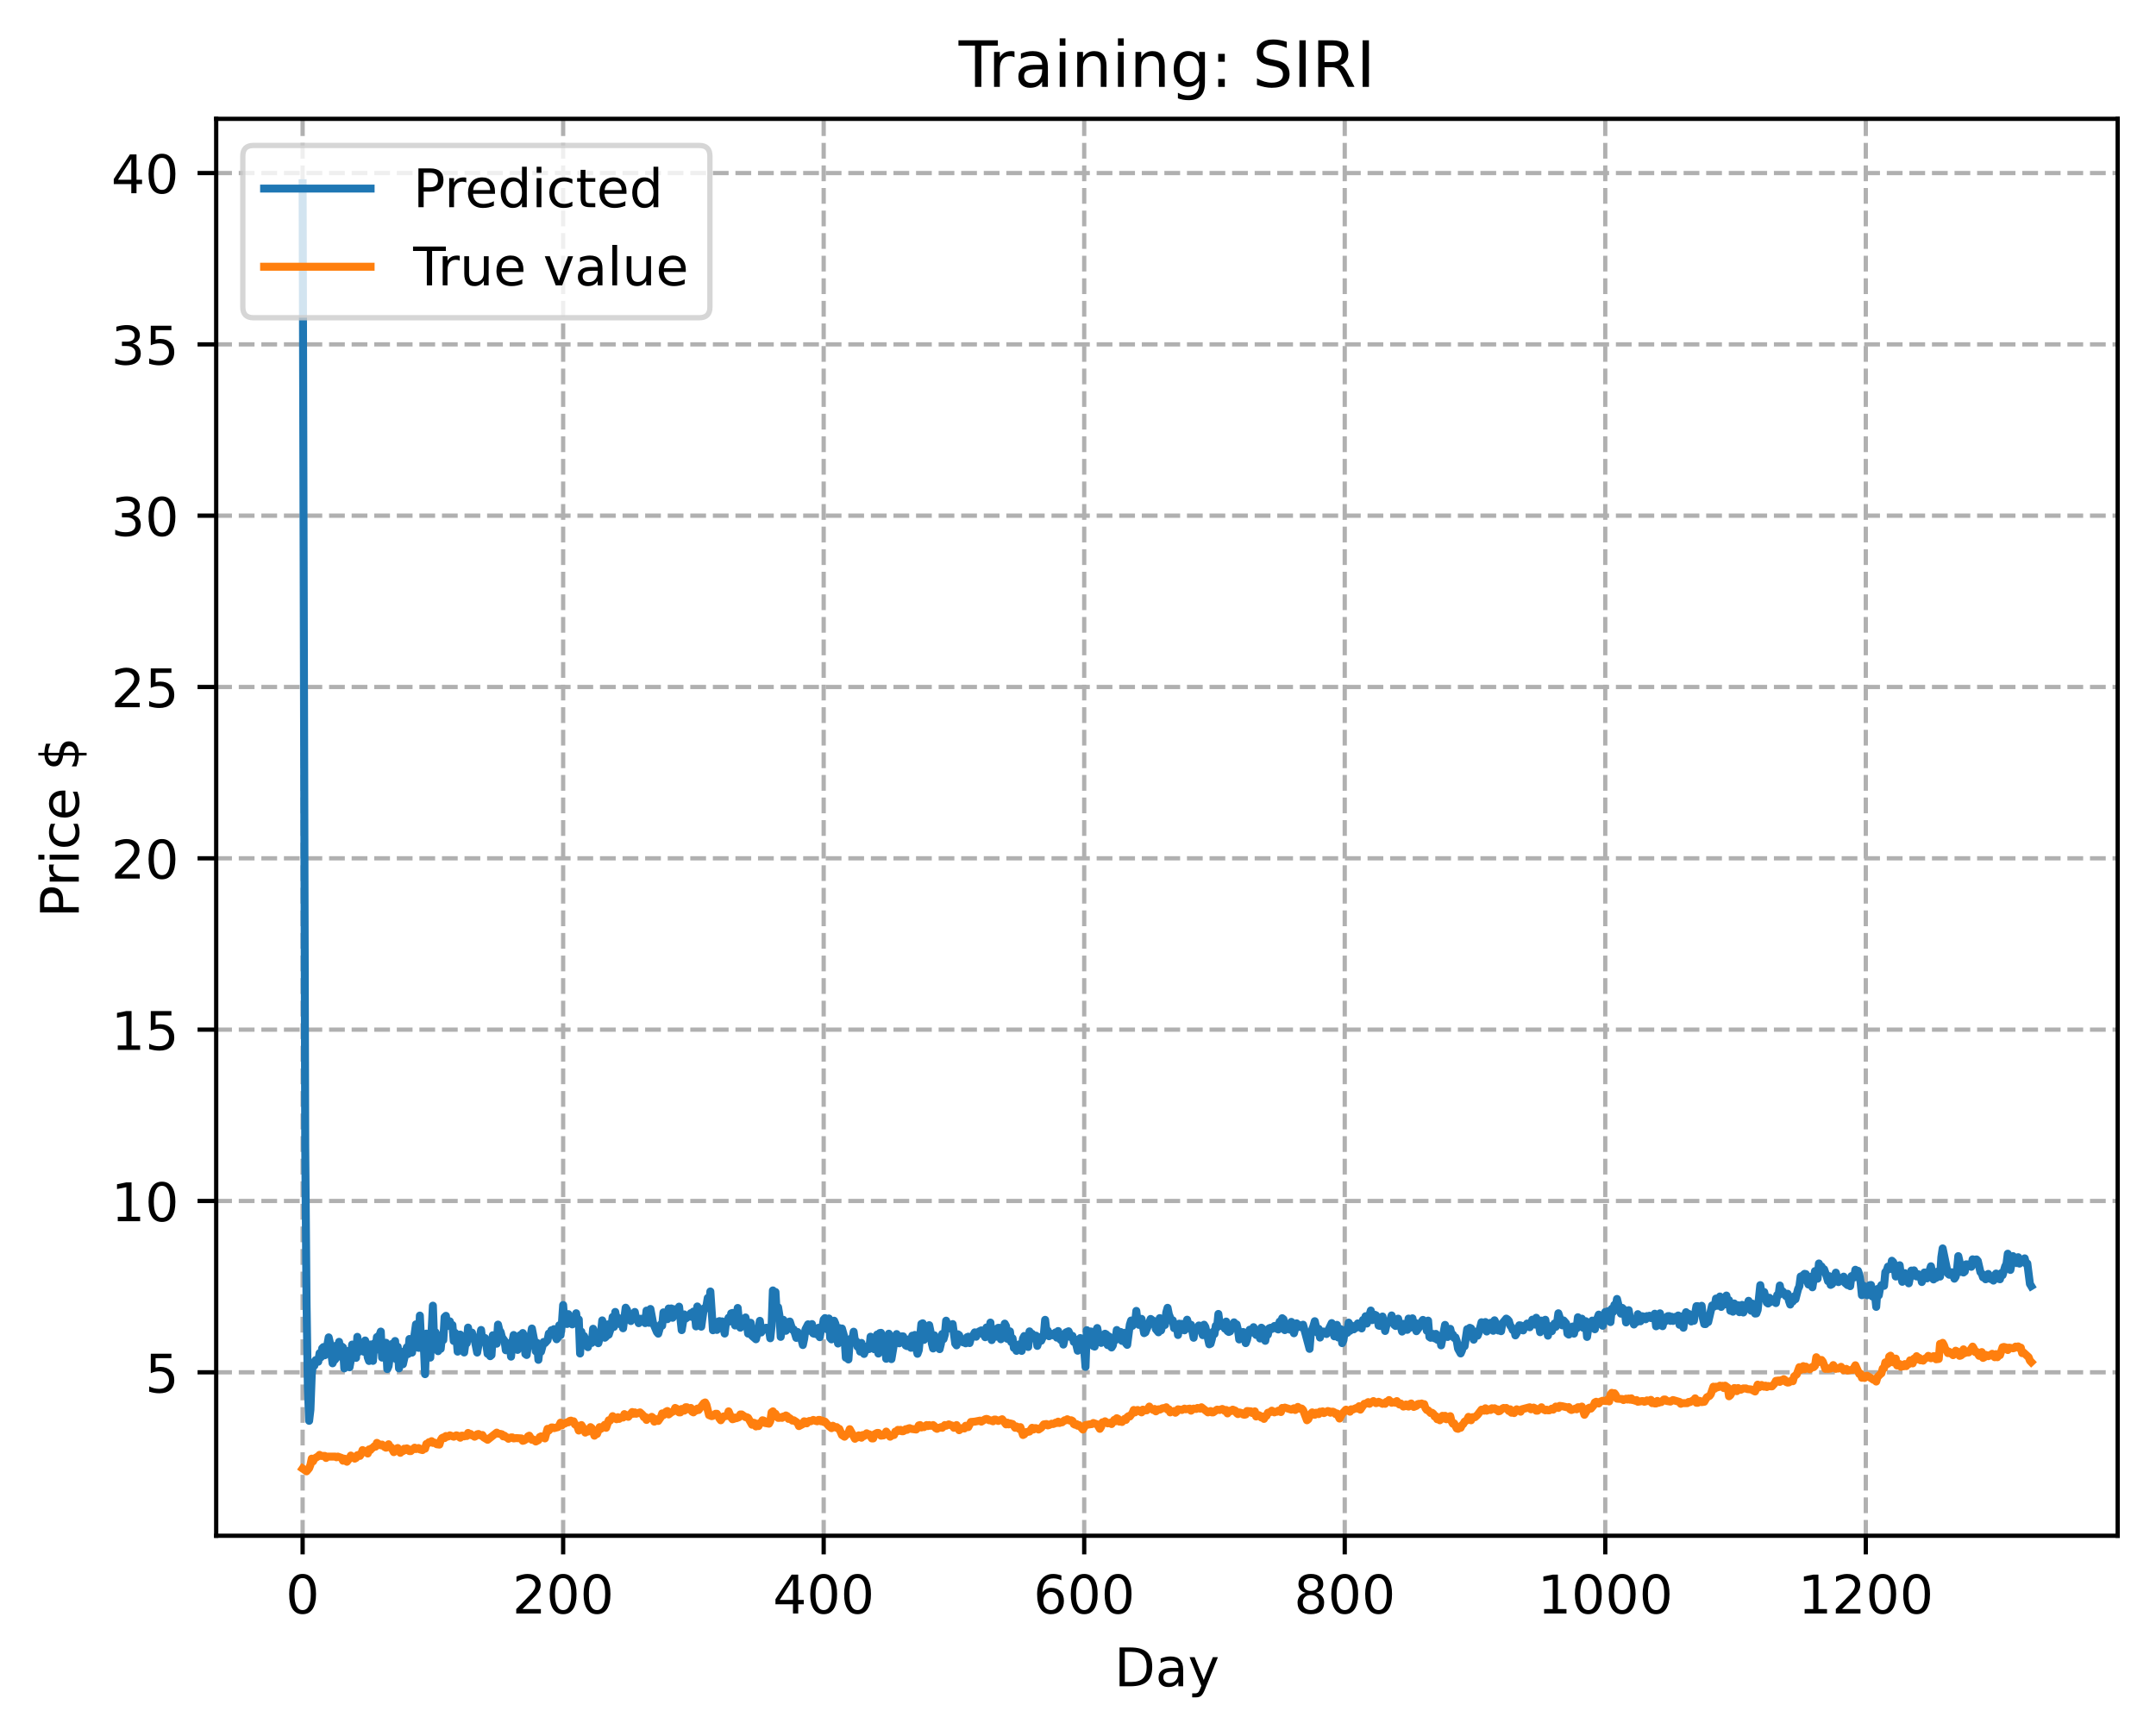 <?xml version="1.0" encoding="utf-8" standalone="no"?>
<!DOCTYPE svg PUBLIC "-//W3C//DTD SVG 1.1//EN"
  "http://www.w3.org/Graphics/SVG/1.1/DTD/svg11.dtd">
<!-- Created with matplotlib (https://matplotlib.org/) -->
<svg height="325.986pt" version="1.1" viewBox="0 0 404.923 325.986" width="404.923pt" xmlns="http://www.w3.org/2000/svg" xmlns:xlink="http://www.w3.org/1999/xlink">
 <defs>
  <style type="text/css">
*{stroke-linecap:butt;stroke-linejoin:round;}
  </style>
 </defs>
 <g id="figure_1">
  <g id="patch_1">
   <path d="M 0 325.986 
L 404.923 325.986 
L 404.923 0 
L 0 0 
z
" style="fill:#ffffff;"/>
  </g>
  <g id="axes_1">
   <g id="patch_2">
    <path d="M 40.603 288.43 
L 397.723 288.43 
L 397.723 22.318 
L 40.603 22.318 
z
" style="fill:#ffffff;"/>
   </g>
   <g id="matplotlib.axis_1">
    <g id="xtick_1">
     <g id="line2d_1">
      <path clip-path="url(#pa4c0b80973)" d="M 56.836 288.43 
L 56.836 22.318 
" style="fill:none;stroke:#b0b0b0;stroke-dasharray:2.96,1.28;stroke-dashoffset:0;stroke-width:0.8;"/>
     </g>
     <g id="line2d_2">
      <defs>
       <path d="M 0 0 
L 0 3.5 
" id="m739d40354d" style="stroke:#000000;stroke-width:0.8;"/>
      </defs>
      <g>
       <use style="stroke:#000000;stroke-width:0.8;" x="56.836" xlink:href="#m739d40354d" y="288.43"/>
      </g>
     </g>
     <g id="text_1">
      <!-- 0 -->
      <defs>
       <path d="M 31.781 66.406 
Q 24.172 66.406 20.328 58.906 
Q 16.5 51.422 16.5 36.375 
Q 16.5 21.391 20.328 13.891 
Q 24.172 6.391 31.781 6.391 
Q 39.453 6.391 43.281 13.891 
Q 47.125 21.391 47.125 36.375 
Q 47.125 51.422 43.281 58.906 
Q 39.453 66.406 31.781 66.406 
z
M 31.781 74.219 
Q 44.047 74.219 50.516 64.516 
Q 56.984 54.828 56.984 36.375 
Q 56.984 17.969 50.516 8.266 
Q 44.047 -1.422 31.781 -1.422 
Q 19.531 -1.422 13.062 8.266 
Q 6.594 17.969 6.594 36.375 
Q 6.594 54.828 13.062 64.516 
Q 19.531 74.219 31.781 74.219 
z
" id="DejaVuSans-48"/>
      </defs>
      <g transform="translate(53.655 303.029)scale(0.1 -0.1)">
       <use xlink:href="#DejaVuSans-48"/>
      </g>
     </g>
    </g>
    <g id="xtick_2">
     <g id="line2d_3">
      <path clip-path="url(#pa4c0b80973)" d="M 105.766 288.43 
L 105.766 22.318 
" style="fill:none;stroke:#b0b0b0;stroke-dasharray:2.96,1.28;stroke-dashoffset:0;stroke-width:0.8;"/>
     </g>
     <g id="line2d_4">
      <g>
       <use style="stroke:#000000;stroke-width:0.8;" x="105.766" xlink:href="#m739d40354d" y="288.43"/>
      </g>
     </g>
     <g id="text_2">
      <!-- 200 -->
      <defs>
       <path d="M 19.188 8.297 
L 53.609 8.297 
L 53.609 0 
L 7.328 0 
L 7.328 8.297 
Q 12.938 14.109 22.625 23.891 
Q 32.328 33.688 34.812 36.531 
Q 39.547 41.844 41.422 45.531 
Q 43.312 49.219 43.312 52.781 
Q 43.312 58.594 39.234 62.25 
Q 35.156 65.922 28.609 65.922 
Q 23.969 65.922 18.812 64.312 
Q 13.672 62.703 7.812 59.422 
L 7.812 69.391 
Q 13.766 71.781 18.938 73 
Q 24.125 74.219 28.422 74.219 
Q 39.75 74.219 46.484 68.547 
Q 53.219 62.891 53.219 53.422 
Q 53.219 48.922 51.531 44.891 
Q 49.859 40.875 45.406 35.406 
Q 44.188 33.984 37.641 27.219 
Q 31.109 20.453 19.188 8.297 
z
" id="DejaVuSans-50"/>
      </defs>
      <g transform="translate(96.223 303.029)scale(0.1 -0.1)">
       <use xlink:href="#DejaVuSans-50"/>
       <use x="63.623" xlink:href="#DejaVuSans-48"/>
       <use x="127.246" xlink:href="#DejaVuSans-48"/>
      </g>
     </g>
    </g>
    <g id="xtick_3">
     <g id="line2d_5">
      <path clip-path="url(#pa4c0b80973)" d="M 154.697 288.43 
L 154.697 22.318 
" style="fill:none;stroke:#b0b0b0;stroke-dasharray:2.96,1.28;stroke-dashoffset:0;stroke-width:0.8;"/>
     </g>
     <g id="line2d_6">
      <g>
       <use style="stroke:#000000;stroke-width:0.8;" x="154.697" xlink:href="#m739d40354d" y="288.43"/>
      </g>
     </g>
     <g id="text_3">
      <!-- 400 -->
      <defs>
       <path d="M 37.797 64.312 
L 12.891 25.391 
L 37.797 25.391 
z
M 35.203 72.906 
L 47.609 72.906 
L 47.609 25.391 
L 58.016 25.391 
L 58.016 17.188 
L 47.609 17.188 
L 47.609 0 
L 37.797 0 
L 37.797 17.188 
L 4.891 17.188 
L 4.891 26.703 
z
" id="DejaVuSans-52"/>
      </defs>
      <g transform="translate(145.153 303.029)scale(0.1 -0.1)">
       <use xlink:href="#DejaVuSans-52"/>
       <use x="63.623" xlink:href="#DejaVuSans-48"/>
       <use x="127.246" xlink:href="#DejaVuSans-48"/>
      </g>
     </g>
    </g>
    <g id="xtick_4">
     <g id="line2d_7">
      <path clip-path="url(#pa4c0b80973)" d="M 203.628 288.43 
L 203.628 22.318 
" style="fill:none;stroke:#b0b0b0;stroke-dasharray:2.96,1.28;stroke-dashoffset:0;stroke-width:0.8;"/>
     </g>
     <g id="line2d_8">
      <g>
       <use style="stroke:#000000;stroke-width:0.8;" x="203.628" xlink:href="#m739d40354d" y="288.43"/>
      </g>
     </g>
     <g id="text_4">
      <!-- 600 -->
      <defs>
       <path d="M 33.016 40.375 
Q 26.375 40.375 22.484 35.828 
Q 18.609 31.297 18.609 23.391 
Q 18.609 15.531 22.484 10.953 
Q 26.375 6.391 33.016 6.391 
Q 39.656 6.391 43.531 10.953 
Q 47.406 15.531 47.406 23.391 
Q 47.406 31.297 43.531 35.828 
Q 39.656 40.375 33.016 40.375 
z
M 52.594 71.297 
L 52.594 62.312 
Q 48.875 64.062 45.094 64.984 
Q 41.312 65.922 37.594 65.922 
Q 27.828 65.922 22.672 59.328 
Q 17.531 52.734 16.797 39.406 
Q 19.672 43.656 24.016 45.922 
Q 28.375 48.188 33.594 48.188 
Q 44.578 48.188 50.953 41.516 
Q 57.328 34.859 57.328 23.391 
Q 57.328 12.156 50.688 5.359 
Q 44.047 -1.422 33.016 -1.422 
Q 20.359 -1.422 13.672 8.266 
Q 6.984 17.969 6.984 36.375 
Q 6.984 53.656 15.188 63.938 
Q 23.391 74.219 37.203 74.219 
Q 40.922 74.219 44.703 73.484 
Q 48.484 72.75 52.594 71.297 
z
" id="DejaVuSans-54"/>
      </defs>
      <g transform="translate(194.084 303.029)scale(0.1 -0.1)">
       <use xlink:href="#DejaVuSans-54"/>
       <use x="63.623" xlink:href="#DejaVuSans-48"/>
       <use x="127.246" xlink:href="#DejaVuSans-48"/>
      </g>
     </g>
    </g>
    <g id="xtick_5">
     <g id="line2d_9">
      <path clip-path="url(#pa4c0b80973)" d="M 252.558 288.43 
L 252.558 22.318 
" style="fill:none;stroke:#b0b0b0;stroke-dasharray:2.96,1.28;stroke-dashoffset:0;stroke-width:0.8;"/>
     </g>
     <g id="line2d_10">
      <g>
       <use style="stroke:#000000;stroke-width:0.8;" x="252.558" xlink:href="#m739d40354d" y="288.43"/>
      </g>
     </g>
     <g id="text_5">
      <!-- 800 -->
      <defs>
       <path d="M 31.781 34.625 
Q 24.75 34.625 20.719 30.859 
Q 16.703 27.094 16.703 20.516 
Q 16.703 13.922 20.719 10.156 
Q 24.75 6.391 31.781 6.391 
Q 38.812 6.391 42.859 10.172 
Q 46.922 13.969 46.922 20.516 
Q 46.922 27.094 42.891 30.859 
Q 38.875 34.625 31.781 34.625 
z
M 21.922 38.812 
Q 15.578 40.375 12.031 44.719 
Q 8.5 49.078 8.5 55.328 
Q 8.5 64.062 14.719 69.141 
Q 20.953 74.219 31.781 74.219 
Q 42.672 74.219 48.875 69.141 
Q 55.078 64.062 55.078 55.328 
Q 55.078 49.078 51.531 44.719 
Q 48 40.375 41.703 38.812 
Q 48.828 37.156 52.797 32.312 
Q 56.781 27.484 56.781 20.516 
Q 56.781 9.906 50.312 4.234 
Q 43.844 -1.422 31.781 -1.422 
Q 19.734 -1.422 13.25 4.234 
Q 6.781 9.906 6.781 20.516 
Q 6.781 27.484 10.781 32.312 
Q 14.797 37.156 21.922 38.812 
z
M 18.312 54.391 
Q 18.312 48.734 21.844 45.562 
Q 25.391 42.391 31.781 42.391 
Q 38.141 42.391 41.719 45.562 
Q 45.312 48.734 45.312 54.391 
Q 45.312 60.062 41.719 63.234 
Q 38.141 66.406 31.781 66.406 
Q 25.391 66.406 21.844 63.234 
Q 18.312 60.062 18.312 54.391 
z
" id="DejaVuSans-56"/>
      </defs>
      <g transform="translate(243.015 303.029)scale(0.1 -0.1)">
       <use xlink:href="#DejaVuSans-56"/>
       <use x="63.623" xlink:href="#DejaVuSans-48"/>
       <use x="127.246" xlink:href="#DejaVuSans-48"/>
      </g>
     </g>
    </g>
    <g id="xtick_6">
     <g id="line2d_11">
      <path clip-path="url(#pa4c0b80973)" d="M 301.489 288.43 
L 301.489 22.318 
" style="fill:none;stroke:#b0b0b0;stroke-dasharray:2.96,1.28;stroke-dashoffset:0;stroke-width:0.8;"/>
     </g>
     <g id="line2d_12">
      <g>
       <use style="stroke:#000000;stroke-width:0.8;" x="301.489" xlink:href="#m739d40354d" y="288.43"/>
      </g>
     </g>
     <g id="text_6">
      <!-- 1000 -->
      <defs>
       <path d="M 12.406 8.297 
L 28.516 8.297 
L 28.516 63.922 
L 10.984 60.406 
L 10.984 69.391 
L 28.422 72.906 
L 38.281 72.906 
L 38.281 8.297 
L 54.391 8.297 
L 54.391 0 
L 12.406 0 
z
" id="DejaVuSans-49"/>
      </defs>
      <g transform="translate(288.764 303.029)scale(0.1 -0.1)">
       <use xlink:href="#DejaVuSans-49"/>
       <use x="63.623" xlink:href="#DejaVuSans-48"/>
       <use x="127.246" xlink:href="#DejaVuSans-48"/>
       <use x="190.869" xlink:href="#DejaVuSans-48"/>
      </g>
     </g>
    </g>
    <g id="xtick_7">
     <g id="line2d_13">
      <path clip-path="url(#pa4c0b80973)" d="M 350.419 288.43 
L 350.419 22.318 
" style="fill:none;stroke:#b0b0b0;stroke-dasharray:2.96,1.28;stroke-dashoffset:0;stroke-width:0.8;"/>
     </g>
     <g id="line2d_14">
      <g>
       <use style="stroke:#000000;stroke-width:0.8;" x="350.419" xlink:href="#m739d40354d" y="288.43"/>
      </g>
     </g>
     <g id="text_7">
      <!-- 1200 -->
      <g transform="translate(337.694 303.029)scale(0.1 -0.1)">
       <use xlink:href="#DejaVuSans-49"/>
       <use x="63.623" xlink:href="#DejaVuSans-50"/>
       <use x="127.246" xlink:href="#DejaVuSans-48"/>
       <use x="190.869" xlink:href="#DejaVuSans-48"/>
      </g>
     </g>
    </g>
    <g id="text_8">
     <!-- Day -->
     <defs>
      <path d="M 19.672 64.797 
L 19.672 8.109 
L 31.594 8.109 
Q 46.688 8.109 53.688 14.938 
Q 60.688 21.781 60.688 36.531 
Q 60.688 51.172 53.688 57.984 
Q 46.688 64.797 31.594 64.797 
z
M 9.812 72.906 
L 30.078 72.906 
Q 51.266 72.906 61.172 64.094 
Q 71.094 55.281 71.094 36.531 
Q 71.094 17.672 61.125 8.828 
Q 51.172 0 30.078 0 
L 9.812 0 
z
" id="DejaVuSans-68"/>
      <path d="M 34.281 27.484 
Q 23.391 27.484 19.188 25 
Q 14.984 22.516 14.984 16.5 
Q 14.984 11.719 18.141 8.906 
Q 21.297 6.109 26.703 6.109 
Q 34.188 6.109 38.703 11.406 
Q 43.219 16.703 43.219 25.484 
L 43.219 27.484 
z
M 52.203 31.203 
L 52.203 0 
L 43.219 0 
L 43.219 8.297 
Q 40.141 3.328 35.547 0.953 
Q 30.953 -1.422 24.312 -1.422 
Q 15.922 -1.422 10.953 3.297 
Q 6 8.016 6 15.922 
Q 6 25.141 12.172 29.828 
Q 18.359 34.516 30.609 34.516 
L 43.219 34.516 
L 43.219 35.406 
Q 43.219 41.609 39.141 45 
Q 35.062 48.391 27.688 48.391 
Q 23 48.391 18.547 47.266 
Q 14.109 46.141 10.016 43.891 
L 10.016 52.203 
Q 14.938 54.109 19.578 55.047 
Q 24.219 56 28.609 56 
Q 40.484 56 46.344 49.844 
Q 52.203 43.703 52.203 31.203 
z
" id="DejaVuSans-97"/>
      <path d="M 32.172 -5.078 
Q 28.375 -14.844 24.75 -17.812 
Q 21.141 -20.797 15.094 -20.797 
L 7.906 -20.797 
L 7.906 -13.281 
L 13.188 -13.281 
Q 16.891 -13.281 18.938 -11.516 
Q 21 -9.766 23.484 -3.219 
L 25.094 0.875 
L 2.984 54.688 
L 12.5 54.688 
L 29.594 11.922 
L 46.688 54.688 
L 56.203 54.688 
z
" id="DejaVuSans-121"/>
     </defs>
     <g transform="translate(209.29 316.707)scale(0.1 -0.1)">
      <use xlink:href="#DejaVuSans-68"/>
      <use x="77.002" xlink:href="#DejaVuSans-97"/>
      <use x="138.281" xlink:href="#DejaVuSans-121"/>
     </g>
    </g>
   </g>
   <g id="matplotlib.axis_2">
    <g id="ytick_1">
     <g id="line2d_15">
      <path clip-path="url(#pa4c0b80973)" d="M 40.603 257.736 
L 397.723 257.736 
" style="fill:none;stroke:#b0b0b0;stroke-dasharray:2.96,1.28;stroke-dashoffset:0;stroke-width:0.8;"/>
     </g>
     <g id="line2d_16">
      <defs>
       <path d="M 0 0 
L -3.5 0 
" id="m3bb743b89e" style="stroke:#000000;stroke-width:0.8;"/>
      </defs>
      <g>
       <use style="stroke:#000000;stroke-width:0.8;" x="40.603" xlink:href="#m3bb743b89e" y="257.736"/>
      </g>
     </g>
     <g id="text_9">
      <!-- 5 -->
      <defs>
       <path d="M 10.797 72.906 
L 49.516 72.906 
L 49.516 64.594 
L 19.828 64.594 
L 19.828 46.734 
Q 21.969 47.469 24.109 47.828 
Q 26.266 48.188 28.422 48.188 
Q 40.625 48.188 47.75 41.5 
Q 54.891 34.812 54.891 23.391 
Q 54.891 11.625 47.562 5.094 
Q 40.234 -1.422 26.906 -1.422 
Q 22.312 -1.422 17.547 -0.641 
Q 12.797 0.141 7.719 1.703 
L 7.719 11.625 
Q 12.109 9.234 16.797 8.062 
Q 21.484 6.891 26.703 6.891 
Q 35.156 6.891 40.078 11.328 
Q 45.016 15.766 45.016 23.391 
Q 45.016 31 40.078 35.438 
Q 35.156 39.891 26.703 39.891 
Q 22.75 39.891 18.812 39.016 
Q 14.891 38.141 10.797 36.281 
z
" id="DejaVuSans-53"/>
      </defs>
      <g transform="translate(27.241 261.535)scale(0.1 -0.1)">
       <use xlink:href="#DejaVuSans-53"/>
      </g>
     </g>
    </g>
    <g id="ytick_2">
     <g id="line2d_17">
      <path clip-path="url(#pa4c0b80973)" d="M 40.603 225.559 
L 397.723 225.559 
" style="fill:none;stroke:#b0b0b0;stroke-dasharray:2.96,1.28;stroke-dashoffset:0;stroke-width:0.8;"/>
     </g>
     <g id="line2d_18">
      <g>
       <use style="stroke:#000000;stroke-width:0.8;" x="40.603" xlink:href="#m3bb743b89e" y="225.559"/>
      </g>
     </g>
     <g id="text_10">
      <!-- 10 -->
      <g transform="translate(20.878 229.358)scale(0.1 -0.1)">
       <use xlink:href="#DejaVuSans-49"/>
       <use x="63.623" xlink:href="#DejaVuSans-48"/>
      </g>
     </g>
    </g>
    <g id="ytick_3">
     <g id="line2d_19">
      <path clip-path="url(#pa4c0b80973)" d="M 40.603 193.382 
L 397.723 193.382 
" style="fill:none;stroke:#b0b0b0;stroke-dasharray:2.96,1.28;stroke-dashoffset:0;stroke-width:0.8;"/>
     </g>
     <g id="line2d_20">
      <g>
       <use style="stroke:#000000;stroke-width:0.8;" x="40.603" xlink:href="#m3bb743b89e" y="193.382"/>
      </g>
     </g>
     <g id="text_11">
      <!-- 15 -->
      <g transform="translate(20.878 197.181)scale(0.1 -0.1)">
       <use xlink:href="#DejaVuSans-49"/>
       <use x="63.623" xlink:href="#DejaVuSans-53"/>
      </g>
     </g>
    </g>
    <g id="ytick_4">
     <g id="line2d_21">
      <path clip-path="url(#pa4c0b80973)" d="M 40.603 161.205 
L 397.723 161.205 
" style="fill:none;stroke:#b0b0b0;stroke-dasharray:2.96,1.28;stroke-dashoffset:0;stroke-width:0.8;"/>
     </g>
     <g id="line2d_22">
      <g>
       <use style="stroke:#000000;stroke-width:0.8;" x="40.603" xlink:href="#m3bb743b89e" y="161.205"/>
      </g>
     </g>
     <g id="text_12">
      <!-- 20 -->
      <g transform="translate(20.878 165.005)scale(0.1 -0.1)">
       <use xlink:href="#DejaVuSans-50"/>
       <use x="63.623" xlink:href="#DejaVuSans-48"/>
      </g>
     </g>
    </g>
    <g id="ytick_5">
     <g id="line2d_23">
      <path clip-path="url(#pa4c0b80973)" d="M 40.603 129.028 
L 397.723 129.028 
" style="fill:none;stroke:#b0b0b0;stroke-dasharray:2.96,1.28;stroke-dashoffset:0;stroke-width:0.8;"/>
     </g>
     <g id="line2d_24">
      <g>
       <use style="stroke:#000000;stroke-width:0.8;" x="40.603" xlink:href="#m3bb743b89e" y="129.028"/>
      </g>
     </g>
     <g id="text_13">
      <!-- 25 -->
      <g transform="translate(20.878 132.828)scale(0.1 -0.1)">
       <use xlink:href="#DejaVuSans-50"/>
       <use x="63.623" xlink:href="#DejaVuSans-53"/>
      </g>
     </g>
    </g>
    <g id="ytick_6">
     <g id="line2d_25">
      <path clip-path="url(#pa4c0b80973)" d="M 40.603 96.852 
L 397.723 96.852 
" style="fill:none;stroke:#b0b0b0;stroke-dasharray:2.96,1.28;stroke-dashoffset:0;stroke-width:0.8;"/>
     </g>
     <g id="line2d_26">
      <g>
       <use style="stroke:#000000;stroke-width:0.8;" x="40.603" xlink:href="#m3bb743b89e" y="96.852"/>
      </g>
     </g>
     <g id="text_14">
      <!-- 30 -->
      <defs>
       <path d="M 40.578 39.312 
Q 47.656 37.797 51.625 33 
Q 55.609 28.219 55.609 21.188 
Q 55.609 10.406 48.188 4.484 
Q 40.766 -1.422 27.094 -1.422 
Q 22.516 -1.422 17.656 -0.516 
Q 12.797 0.391 7.625 2.203 
L 7.625 11.719 
Q 11.719 9.328 16.594 8.109 
Q 21.484 6.891 26.812 6.891 
Q 36.078 6.891 40.938 10.547 
Q 45.797 14.203 45.797 21.188 
Q 45.797 27.641 41.281 31.266 
Q 36.766 34.906 28.719 34.906 
L 20.219 34.906 
L 20.219 43.016 
L 29.109 43.016 
Q 36.375 43.016 40.234 45.922 
Q 44.094 48.828 44.094 54.297 
Q 44.094 59.906 40.109 62.906 
Q 36.141 65.922 28.719 65.922 
Q 24.656 65.922 20.016 65.031 
Q 15.375 64.156 9.812 62.312 
L 9.812 71.094 
Q 15.438 72.656 20.344 73.438 
Q 25.25 74.219 29.594 74.219 
Q 40.828 74.219 47.359 69.109 
Q 53.906 64.016 53.906 55.328 
Q 53.906 49.266 50.438 45.094 
Q 46.969 40.922 40.578 39.312 
z
" id="DejaVuSans-51"/>
      </defs>
      <g transform="translate(20.878 100.651)scale(0.1 -0.1)">
       <use xlink:href="#DejaVuSans-51"/>
       <use x="63.623" xlink:href="#DejaVuSans-48"/>
      </g>
     </g>
    </g>
    <g id="ytick_7">
     <g id="line2d_27">
      <path clip-path="url(#pa4c0b80973)" d="M 40.603 64.675 
L 397.723 64.675 
" style="fill:none;stroke:#b0b0b0;stroke-dasharray:2.96,1.28;stroke-dashoffset:0;stroke-width:0.8;"/>
     </g>
     <g id="line2d_28">
      <g>
       <use style="stroke:#000000;stroke-width:0.8;" x="40.603" xlink:href="#m3bb743b89e" y="64.675"/>
      </g>
     </g>
     <g id="text_15">
      <!-- 35 -->
      <g transform="translate(20.878 68.474)scale(0.1 -0.1)">
       <use xlink:href="#DejaVuSans-51"/>
       <use x="63.623" xlink:href="#DejaVuSans-53"/>
      </g>
     </g>
    </g>
    <g id="ytick_8">
     <g id="line2d_29">
      <path clip-path="url(#pa4c0b80973)" d="M 40.603 32.498 
L 397.723 32.498 
" style="fill:none;stroke:#b0b0b0;stroke-dasharray:2.96,1.28;stroke-dashoffset:0;stroke-width:0.8;"/>
     </g>
     <g id="line2d_30">
      <g>
       <use style="stroke:#000000;stroke-width:0.8;" x="40.603" xlink:href="#m3bb743b89e" y="32.498"/>
      </g>
     </g>
     <g id="text_16">
      <!-- 40 -->
      <g transform="translate(20.878 36.297)scale(0.1 -0.1)">
       <use xlink:href="#DejaVuSans-52"/>
       <use x="63.623" xlink:href="#DejaVuSans-48"/>
      </g>
     </g>
    </g>
    <g id="text_17">
     <!-- Price $ -->
     <defs>
      <path d="M 19.672 64.797 
L 19.672 37.406 
L 32.078 37.406 
Q 38.969 37.406 42.719 40.969 
Q 46.484 44.531 46.484 51.125 
Q 46.484 57.672 42.719 61.234 
Q 38.969 64.797 32.078 64.797 
z
M 9.812 72.906 
L 32.078 72.906 
Q 44.344 72.906 50.609 67.359 
Q 56.891 61.812 56.891 51.125 
Q 56.891 40.328 50.609 34.812 
Q 44.344 29.297 32.078 29.297 
L 19.672 29.297 
L 19.672 0 
L 9.812 0 
z
" id="DejaVuSans-80"/>
      <path d="M 41.109 46.297 
Q 39.594 47.172 37.812 47.578 
Q 36.031 48 33.891 48 
Q 26.266 48 22.188 43.047 
Q 18.109 38.094 18.109 28.812 
L 18.109 0 
L 9.078 0 
L 9.078 54.688 
L 18.109 54.688 
L 18.109 46.188 
Q 20.953 51.172 25.484 53.578 
Q 30.031 56 36.531 56 
Q 37.453 56 38.578 55.875 
Q 39.703 55.766 41.062 55.516 
z
" id="DejaVuSans-114"/>
      <path d="M 9.422 54.688 
L 18.406 54.688 
L 18.406 0 
L 9.422 0 
z
M 9.422 75.984 
L 18.406 75.984 
L 18.406 64.594 
L 9.422 64.594 
z
" id="DejaVuSans-105"/>
      <path d="M 48.781 52.594 
L 48.781 44.188 
Q 44.969 46.297 41.141 47.344 
Q 37.312 48.391 33.406 48.391 
Q 24.656 48.391 19.812 42.844 
Q 14.984 37.312 14.984 27.297 
Q 14.984 17.281 19.812 11.734 
Q 24.656 6.203 33.406 6.203 
Q 37.312 6.203 41.141 7.25 
Q 44.969 8.297 48.781 10.406 
L 48.781 2.094 
Q 45.016 0.344 40.984 -0.531 
Q 36.969 -1.422 32.422 -1.422 
Q 20.062 -1.422 12.781 6.344 
Q 5.516 14.109 5.516 27.297 
Q 5.516 40.672 12.859 48.328 
Q 20.219 56 33.016 56 
Q 37.156 56 41.109 55.141 
Q 45.062 54.297 48.781 52.594 
z
" id="DejaVuSans-99"/>
      <path d="M 56.203 29.594 
L 56.203 25.203 
L 14.891 25.203 
Q 15.484 15.922 20.484 11.062 
Q 25.484 6.203 34.422 6.203 
Q 39.594 6.203 44.453 7.469 
Q 49.312 8.734 54.109 11.281 
L 54.109 2.781 
Q 49.266 0.734 44.188 -0.344 
Q 39.109 -1.422 33.891 -1.422 
Q 20.797 -1.422 13.156 6.188 
Q 5.516 13.812 5.516 26.812 
Q 5.516 40.234 12.766 48.109 
Q 20.016 56 32.328 56 
Q 43.359 56 49.781 48.891 
Q 56.203 41.797 56.203 29.594 
z
M 47.219 32.234 
Q 47.125 39.594 43.094 43.984 
Q 39.062 48.391 32.422 48.391 
Q 24.906 48.391 20.391 44.141 
Q 15.875 39.891 15.188 32.172 
z
" id="DejaVuSans-101"/>
      <path id="DejaVuSans-32"/>
      <path d="M 33.797 -14.703 
L 28.906 -14.703 
L 28.859 0 
Q 23.734 0.094 18.609 1.188 
Q 13.484 2.297 8.297 4.5 
L 8.297 13.281 
Q 13.281 10.156 18.375 8.562 
Q 23.484 6.984 28.906 6.938 
L 28.906 29.203 
Q 18.109 30.953 13.203 35.156 
Q 8.297 39.359 8.297 46.688 
Q 8.297 54.641 13.625 59.219 
Q 18.953 63.812 28.906 64.5 
L 28.906 75.984 
L 33.797 75.984 
L 33.797 64.656 
Q 38.328 64.453 42.578 63.688 
Q 46.828 62.938 50.875 61.625 
L 50.875 53.078 
Q 46.828 55.125 42.547 56.25 
Q 38.281 57.375 33.797 57.562 
L 33.797 36.719 
Q 44.875 35.016 50.094 30.609 
Q 55.328 26.219 55.328 18.609 
Q 55.328 10.359 49.781 5.594 
Q 44.234 0.828 33.797 0.094 
z
M 28.906 37.594 
L 28.906 57.625 
Q 23.25 56.984 20.266 54.391 
Q 17.281 51.812 17.281 47.516 
Q 17.281 43.312 20.031 40.969 
Q 22.797 38.625 28.906 37.594 
z
M 33.797 28.219 
L 33.797 7.078 
Q 39.984 7.906 43.141 10.594 
Q 46.297 13.281 46.297 17.672 
Q 46.297 21.969 43.281 24.5 
Q 40.281 27.047 33.797 28.219 
z
" id="DejaVuSans-36"/>
     </defs>
     <g transform="translate(14.798 172.342)rotate(-90)scale(0.1 -0.1)">
      <use xlink:href="#DejaVuSans-80"/>
      <use x="58.553" xlink:href="#DejaVuSans-114"/>
      <use x="99.666" xlink:href="#DejaVuSans-105"/>
      <use x="127.449" xlink:href="#DejaVuSans-99"/>
      <use x="182.43" xlink:href="#DejaVuSans-101"/>
      <use x="243.953" xlink:href="#DejaVuSans-32"/>
      <use x="275.74" xlink:href="#DejaVuSans-36"/>
     </g>
    </g>
   </g>
   <g id="line2d_31">
    <path clip-path="url(#pa4c0b80973)" d="M 56.836 34.414 
L 57.325 215.209 
L 57.57 244.466 
L 57.814 260.423 
L 58.059 266.849 
L 58.304 264.759 
L 58.548 258.153 
L 58.793 255.894 
L 59.038 256.495 
L 59.282 255.442 
L 59.527 255.753 
L 59.772 255.751 
L 60.016 254.141 
L 60.261 254.914 
L 60.506 253.24 
L 60.75 252.992 
L 60.995 254.539 
L 61.24 253.959 
L 61.729 251.176 
L 61.974 252.247 
L 62.463 256.048 
L 62.708 255.476 
L 62.952 255.329 
L 63.197 252.695 
L 63.441 254.851 
L 63.686 252.013 
L 63.931 254.202 
L 64.175 252.878 
L 64.42 253.066 
L 64.665 257 
L 65.154 255.715 
L 65.399 253.737 
L 65.643 256.799 
L 65.888 255.471 
L 66.133 252.529 
L 66.377 253.749 
L 66.622 253.427 
L 66.867 255.03 
L 67.111 251.078 
L 67.356 253.921 
L 67.601 253.489 
L 67.845 252.571 
L 68.09 253.595 
L 68.335 253.876 
L 68.579 251.762 
L 68.824 253.023 
L 69.069 254.943 
L 69.313 255.61 
L 69.558 252.509 
L 69.802 253.056 
L 70.047 255.59 
L 70.292 252.301 
L 70.536 253.557 
L 70.781 251.126 
L 71.27 250.8 
L 71.515 250.085 
L 71.76 254.978 
L 72.249 252.519 
L 72.494 252.187 
L 72.738 257.132 
L 72.983 256.569 
L 73.472 252.868 
L 73.717 252.358 
L 73.962 253.295 
L 74.206 251.859 
L 74.451 255.308 
L 74.696 252.94 
L 74.94 257.001 
L 75.185 253.791 
L 75.674 256.225 
L 76.408 253.032 
L 76.653 254.302 
L 76.897 251.48 
L 77.387 254.042 
L 78.121 248.727 
L 78.61 253.145 
L 78.855 247.082 
L 79.099 252.172 
L 79.344 253.322 
L 79.589 252.459 
L 79.833 258.086 
L 80.078 250.472 
L 80.323 252.903 
L 80.567 251.171 
L 80.812 254.98 
L 81.301 245.224 
L 81.546 252.224 
L 81.79 250.206 
L 82.035 250.726 
L 82.28 253.768 
L 82.524 252.571 
L 82.769 253.334 
L 83.014 250.991 
L 83.258 251.682 
L 83.503 247.365 
L 83.748 247.13 
L 83.992 249.055 
L 84.482 248.161 
L 84.726 249.133 
L 84.971 248.849 
L 85.216 251.856 
L 85.46 250.312 
L 85.705 250.848 
L 85.95 253.854 
L 86.194 250.687 
L 86.439 250.656 
L 86.684 253.406 
L 86.928 251.193 
L 87.173 254.011 
L 87.417 252.291 
L 87.662 252.301 
L 87.907 249.338 
L 88.151 250.99 
L 88.641 250.281 
L 88.885 251.507 
L 89.13 251.566 
L 89.619 254.028 
L 90.353 249.785 
L 90.598 251.778 
L 90.843 252.054 
L 91.087 251.296 
L 91.332 252.473 
L 91.577 254.266 
L 91.821 254.323 
L 92.066 254.711 
L 92.311 254.498 
L 92.555 250.776 
L 93.289 252.363 
L 93.534 248.778 
L 93.778 249.809 
L 94.023 250.153 
L 94.268 251.139 
L 94.757 251.822 
L 95.002 253.597 
L 95.491 252.291 
L 95.736 252.675 
L 95.98 254.797 
L 96.225 252.052 
L 96.47 250.732 
L 96.714 252.665 
L 96.959 252.413 
L 97.204 253.53 
L 97.448 253.04 
L 97.693 250.752 
L 97.938 251.829 
L 98.182 250.36 
L 98.427 250.922 
L 98.672 254.305 
L 98.916 254.485 
L 99.161 252.525 
L 99.405 252.344 
L 99.895 249.512 
L 100.384 252.028 
L 100.629 253.802 
L 100.873 252.207 
L 101.118 255.395 
L 101.363 253.093 
L 101.607 253.873 
L 102.097 252.033 
L 102.341 252.26 
L 102.831 251.713 
L 103.075 250.446 
L 103.32 250.668 
L 103.565 249.834 
L 103.809 250.339 
L 104.054 249.626 
L 104.299 250.973 
L 104.543 251.531 
L 104.788 251.204 
L 105.032 248.902 
L 105.277 250.774 
L 105.522 248.624 
L 105.766 245.107 
L 106.011 248.399 
L 106.256 248.408 
L 106.5 248.664 
L 106.745 246.81 
L 106.99 248.28 
L 107.234 248.258 
L 107.479 248.738 
L 107.724 248.291 
L 107.968 248.258 
L 108.213 246.646 
L 108.458 248.723 
L 108.702 247.814 
L 108.947 254.207 
L 109.192 250.111 
L 109.436 252.572 
L 109.681 250.909 
L 110.17 252.125 
L 110.415 253.018 
L 110.66 252.026 
L 110.904 251.865 
L 111.149 252.219 
L 111.393 249.56 
L 111.883 251.049 
L 112.127 251.914 
L 112.372 252.274 
L 112.861 250.421 
L 113.106 247.987 
L 113.351 250.313 
L 113.595 251.244 
L 113.84 251.025 
L 114.085 248.74 
L 114.329 250.672 
L 114.819 249.155 
L 115.063 247.338 
L 115.308 249.215 
L 115.553 246.399 
L 115.797 247.781 
L 116.042 247.465 
L 116.287 248.659 
L 116.531 248.595 
L 116.776 247.887 
L 117.02 249.468 
L 117.51 245.603 
L 117.754 245.98 
L 118.244 247.902 
L 118.488 248.112 
L 118.733 247.751 
L 119.222 246.402 
L 119.467 247.673 
L 119.712 247.731 
L 119.956 248.51 
L 120.201 247.678 
L 120.446 247.988 
L 120.69 247.653 
L 121.18 248.498 
L 121.424 246.148 
L 121.669 246.885 
L 121.914 248.448 
L 122.158 245.843 
L 122.648 248.457 
L 123.381 250.196 
L 123.626 250.48 
L 124.115 248.725 
L 124.36 248.985 
L 124.605 246.479 
L 124.849 247.1 
L 125.094 246.83 
L 125.339 247.762 
L 125.583 245.755 
L 125.828 246.164 
L 126.073 245.744 
L 126.317 247.498 
L 126.562 245.884 
L 126.807 245.994 
L 127.051 246.282 
L 127.541 245.406 
L 128.03 249.817 
L 128.519 246.863 
L 128.764 247.659 
L 129.008 247.481 
L 129.253 247.049 
L 129.498 247.271 
L 129.742 246.629 
L 129.987 247.343 
L 130.232 246.329 
L 130.476 246.508 
L 130.721 249.114 
L 130.966 245.371 
L 131.21 246.799 
L 131.455 247.506 
L 131.7 249.172 
L 132.189 245.74 
L 132.434 245.834 
L 132.678 245.256 
L 132.923 243.773 
L 133.168 245.302 
L 133.412 242.555 
L 133.902 249.841 
L 134.146 249.155 
L 134.636 249.779 
L 134.88 248.212 
L 135.125 248.12 
L 135.369 249.079 
L 135.614 248.174 
L 136.103 250.458 
L 136.348 248.371 
L 136.593 248.106 
L 136.837 247.485 
L 137.082 248.188 
L 137.327 246.661 
L 137.571 246.586 
L 138.061 248.946 
L 138.305 247.678 
L 138.55 245.652 
L 138.795 248.261 
L 139.039 249.36 
L 139.284 248.51 
L 139.773 248.111 
L 140.018 247.436 
L 140.263 248.657 
L 140.507 250.472 
L 140.752 248.554 
L 140.996 248.434 
L 141.241 250.889 
L 141.975 251.532 
L 142.464 249.519 
L 142.709 248.067 
L 142.954 250.259 
L 143.198 249.723 
L 143.443 249.779 
L 143.688 249.418 
L 143.932 249.366 
L 144.422 249.69 
L 144.666 251.345 
L 144.911 249.084 
L 145.156 242.36 
L 145.4 243.938 
L 145.645 242.651 
L 145.89 247.01 
L 146.134 245.51 
L 146.379 247.013 
L 146.624 251.085 
L 147.113 247.872 
L 147.357 248.507 
L 147.602 249.94 
L 147.847 248.849 
L 148.091 248.285 
L 148.336 248.201 
L 148.825 249.751 
L 149.07 249.681 
L 149.559 251.275 
L 149.804 250.169 
L 150.049 250.726 
L 150.293 250.669 
L 150.783 252.616 
L 151.027 251.481 
L 151.272 249.673 
L 151.761 248.721 
L 152.251 249.995 
L 152.495 248.676 
L 152.74 250.444 
L 152.984 250.511 
L 153.229 249.665 
L 153.474 250.645 
L 153.718 249.375 
L 153.963 251.14 
L 154.208 249.576 
L 154.452 249.277 
L 154.697 247.841 
L 154.942 247.554 
L 155.186 249.281 
L 155.431 249.714 
L 155.676 247.626 
L 155.92 251.275 
L 156.165 251.553 
L 156.41 250.413 
L 156.654 248.048 
L 156.899 248.603 
L 157.388 252.333 
L 157.633 249.427 
L 157.878 250.521 
L 158.122 249.51 
L 158.612 251.231 
L 158.856 254.998 
L 159.101 254.751 
L 159.345 255.324 
L 159.59 251.813 
L 159.835 251.406 
L 160.079 251.638 
L 160.324 250.111 
L 160.569 251.888 
L 160.813 251.884 
L 161.058 252.94 
L 161.303 252.814 
L 161.547 253.853 
L 161.792 252.219 
L 162.037 253.816 
L 162.281 254.288 
L 162.771 252.899 
L 163.015 253.413 
L 163.26 253.355 
L 163.505 251.049 
L 163.749 251.903 
L 163.994 253.163 
L 164.239 253.421 
L 164.483 253.193 
L 164.728 250.651 
L 164.972 254.218 
L 165.217 250.369 
L 165.462 250.324 
L 165.951 253.118 
L 166.196 252.288 
L 166.44 255.201 
L 166.93 250.487 
L 167.419 255.26 
L 168.153 250.915 
L 168.398 250.556 
L 168.887 252.292 
L 169.132 252.062 
L 169.376 250.979 
L 169.621 250.989 
L 170.11 252.7 
L 170.355 252.815 
L 170.6 251.567 
L 170.844 251.515 
L 171.089 253.134 
L 171.333 250.86 
L 171.578 252.468 
L 171.823 250.722 
L 172.067 253.193 
L 172.312 254.261 
L 172.557 253.588 
L 173.046 248.648 
L 173.291 248.529 
L 173.535 251.653 
L 174.025 250.509 
L 174.269 249.364 
L 174.514 248.885 
L 174.759 250.06 
L 175.003 252.313 
L 175.248 253.26 
L 175.493 250.791 
L 175.737 252.076 
L 175.982 251.888 
L 176.227 252.239 
L 176.471 253.386 
L 176.716 252.391 
L 176.96 250.539 
L 177.205 251.501 
L 177.45 250.666 
L 177.694 248.04 
L 178.184 249.493 
L 178.673 249.289 
L 178.918 248.676 
L 179.407 252.355 
L 179.652 252.677 
L 179.896 250.599 
L 180.141 250.765 
L 180.386 251.678 
L 180.875 252.114 
L 181.12 251.83 
L 181.364 252.294 
L 181.609 251.147 
L 181.854 251.046 
L 182.098 252.248 
L 182.343 251.355 
L 182.588 251.119 
L 183.077 250.232 
L 183.321 251.057 
L 183.566 250.396 
L 183.811 250.114 
L 184.3 249.863 
L 184.545 250.558 
L 184.789 250.657 
L 185.034 251.148 
L 185.279 249.315 
L 185.523 250.11 
L 185.768 249.875 
L 186.013 248.399 
L 186.257 251.69 
L 186.502 249.556 
L 186.747 249.816 
L 186.991 251.063 
L 187.481 249.381 
L 187.725 249.386 
L 187.97 251.532 
L 188.215 251.294 
L 188.704 248.595 
L 188.948 249.053 
L 189.193 251.449 
L 189.438 251.423 
L 189.682 250.046 
L 189.927 252.064 
L 190.172 251.345 
L 190.416 253.167 
L 190.661 253.016 
L 190.906 253.71 
L 191.15 253.286 
L 191.395 252.496 
L 191.64 252.475 
L 191.884 253.718 
L 192.129 251.378 
L 192.374 250.914 
L 192.618 252.634 
L 192.863 252.492 
L 193.108 252.98 
L 193.352 250.054 
L 193.597 251.385 
L 193.842 250.497 
L 194.086 251.32 
L 194.331 251.432 
L 194.575 250.852 
L 194.82 252.778 
L 195.309 251.136 
L 195.554 251.811 
L 196.043 250.662 
L 196.288 247.882 
L 196.533 249.92 
L 196.777 249.899 
L 197.022 250.959 
L 197.267 250.456 
L 197.756 250.78 
L 198.245 250.247 
L 198.49 251.233 
L 198.735 249.988 
L 198.979 251.127 
L 199.224 251.673 
L 199.469 250.672 
L 199.713 252.528 
L 200.203 250.245 
L 200.692 250.031 
L 201.181 251.177 
L 201.426 250.893 
L 201.67 252.03 
L 201.915 251.571 
L 202.404 253.687 
L 202.894 251.305 
L 203.138 251.964 
L 203.383 252.048 
L 203.628 253.644 
L 203.872 256.718 
L 204.117 249.823 
L 204.362 250.668 
L 204.606 250.568 
L 204.851 250.067 
L 205.096 251.119 
L 205.34 252.813 
L 205.585 252.909 
L 205.83 249.966 
L 206.074 249.422 
L 206.319 250.717 
L 206.563 250.658 
L 206.808 252.215 
L 207.053 250.969 
L 207.297 251.026 
L 207.542 250.491 
L 207.787 250.623 
L 208.031 252.626 
L 208.276 250.996 
L 208.521 252.808 
L 208.765 253.076 
L 209.01 252.672 
L 209.255 251.161 
L 209.499 251.699 
L 209.744 249.794 
L 209.989 250.276 
L 210.233 250.492 
L 210.478 250.16 
L 210.723 251.844 
L 211.212 250.317 
L 211.457 252.297 
L 211.701 252.584 
L 212.191 248.797 
L 212.435 248.012 
L 212.68 249.014 
L 212.924 247.893 
L 213.169 248.612 
L 213.414 246.203 
L 213.658 248.268 
L 213.903 248.824 
L 214.148 247.839 
L 214.392 247.701 
L 214.882 250.381 
L 215.126 250.238 
L 215.86 248.354 
L 216.105 247.717 
L 216.35 247.9 
L 216.594 248.596 
L 216.839 248.127 
L 217.084 249.636 
L 217.573 250.228 
L 217.818 247.56 
L 218.062 249.87 
L 218.551 248.027 
L 218.796 248.846 
L 219.041 246.486 
L 219.285 245.623 
L 219.53 246.85 
L 220.019 248.088 
L 220.264 247.978 
L 220.509 249.448 
L 220.753 248.875 
L 220.998 248.852 
L 221.243 250.731 
L 221.487 248.603 
L 221.732 249.878 
L 221.977 248.64 
L 222.466 249.852 
L 222.711 249.299 
L 222.955 247.855 
L 223.445 249.53 
L 223.689 248.81 
L 224.179 251.251 
L 224.423 249.482 
L 224.668 249.641 
L 224.912 249.478 
L 225.157 248.944 
L 225.402 249.01 
L 225.891 250.759 
L 226.136 248.799 
L 226.38 249.204 
L 227.114 252.481 
L 227.359 252.369 
L 227.604 251.477 
L 227.848 250.11 
L 228.093 250.545 
L 228.338 248.991 
L 228.582 249.294 
L 228.827 246.774 
L 229.072 248.622 
L 229.316 249.017 
L 229.806 248.795 
L 230.05 249.543 
L 230.295 248.209 
L 230.539 249.996 
L 230.784 250.163 
L 231.029 250.055 
L 231.273 249.186 
L 231.518 249.251 
L 231.763 248.352 
L 232.007 249.217 
L 232.252 248.727 
L 232.497 249.733 
L 232.741 251.571 
L 232.986 250.448 
L 233.231 250.968 
L 233.475 250.164 
L 233.72 250.972 
L 233.965 252.26 
L 234.209 251.621 
L 234.454 250.324 
L 234.699 249.737 
L 234.943 250.191 
L 235.188 250.269 
L 235.433 249.26 
L 235.677 249.727 
L 235.922 250.723 
L 236.167 249.875 
L 236.656 251.389 
L 236.9 249.359 
L 237.145 249.563 
L 237.634 251.823 
L 237.879 250.413 
L 238.124 250.663 
L 238.368 249.474 
L 238.613 249.373 
L 238.858 249.607 
L 239.347 249.041 
L 239.592 248.995 
L 239.836 249.576 
L 240.081 249.693 
L 240.326 248.218 
L 240.57 248.281 
L 240.815 247.576 
L 241.06 247.776 
L 241.304 249.814 
L 241.549 249.187 
L 241.794 249.418 
L 242.038 248.835 
L 242.283 249.735 
L 242.527 248.269 
L 242.772 249.101 
L 243.017 250.402 
L 243.506 248.536 
L 243.751 249.237 
L 243.995 248.843 
L 244.24 249.235 
L 244.485 249.26 
L 244.729 248.795 
L 245.953 253.335 
L 246.197 250.36 
L 246.687 249.025 
L 246.931 248.14 
L 247.421 250.286 
L 247.665 249.57 
L 247.91 251.212 
L 248.155 250.271 
L 248.399 250.084 
L 248.644 250.093 
L 249.133 250.546 
L 250.112 248.496 
L 250.356 250.165 
L 250.601 250.98 
L 250.846 249.567 
L 251.09 248.825 
L 251.335 251.2 
L 251.58 249.536 
L 251.824 249.658 
L 252.069 252.259 
L 252.314 251.708 
L 252.558 250.063 
L 252.803 249.7 
L 253.048 250.323 
L 253.292 248.405 
L 253.537 249.948 
L 253.782 248.925 
L 254.026 249.067 
L 254.271 249.666 
L 254.515 249.118 
L 254.76 249.35 
L 255.005 248.552 
L 255.249 249.129 
L 255.739 249.497 
L 255.983 247.896 
L 256.228 248.538 
L 256.473 247.204 
L 256.717 248.58 
L 256.962 247.072 
L 257.207 246.962 
L 257.451 246.136 
L 257.696 247.937 
L 258.185 246.92 
L 258.43 247.033 
L 258.675 247.463 
L 258.919 248.964 
L 259.164 249.03 
L 259.409 247.693 
L 259.653 247.261 
L 260.143 249.977 
L 260.387 248.874 
L 260.632 248.455 
L 260.876 248.349 
L 261.121 247.855 
L 261.366 247.059 
L 261.855 248.831 
L 262.1 249.034 
L 262.344 248.108 
L 262.589 247.658 
L 262.834 248.937 
L 263.078 249.18 
L 263.323 250.09 
L 263.568 248.632 
L 263.812 249.693 
L 264.302 249.763 
L 264.546 247.649 
L 264.791 249.259 
L 265.036 249.325 
L 265.28 247.598 
L 265.525 249.155 
L 265.77 248.43 
L 266.014 250.017 
L 266.503 249.329 
L 266.748 248.564 
L 267.237 247.897 
L 267.482 248.716 
L 267.727 248.29 
L 267.971 249.937 
L 268.216 248.03 
L 268.461 251.096 
L 268.705 251.257 
L 268.95 250.521 
L 269.195 250.542 
L 269.439 251.359 
L 269.684 250.522 
L 269.929 251.614 
L 270.173 251.719 
L 270.418 251.025 
L 270.663 252.679 
L 271.397 248.833 
L 271.641 250.501 
L 271.886 251.104 
L 272.131 249.74 
L 272.375 249.572 
L 272.62 250.598 
L 272.864 250.642 
L 273.109 251.286 
L 273.354 251.177 
L 273.598 251.88 
L 273.843 253.314 
L 274.332 254.194 
L 274.577 253.637 
L 274.822 252.591 
L 275.066 252.85 
L 275.556 249.633 
L 275.8 251.024 
L 276.045 249.382 
L 276.29 249.493 
L 276.534 250.205 
L 276.779 251.611 
L 277.024 250.577 
L 277.268 250.097 
L 277.513 250.855 
L 277.758 250.226 
L 278.247 248.332 
L 278.491 248.67 
L 278.981 248.295 
L 279.225 250.075 
L 279.47 248.917 
L 279.715 249.267 
L 279.959 248.434 
L 280.204 248.85 
L 280.449 249.942 
L 280.693 247.97 
L 280.938 248.492 
L 281.183 248.742 
L 281.427 249.888 
L 281.672 249.226 
L 281.917 250.015 
L 282.161 248.542 
L 282.895 247.65 
L 283.14 247.806 
L 283.385 248.095 
L 283.629 248.929 
L 283.874 249.257 
L 284.118 249.81 
L 284.363 249.575 
L 284.608 250.805 
L 284.852 250.402 
L 285.342 248.902 
L 285.586 248.93 
L 285.831 249.795 
L 286.076 249.869 
L 286.32 248.99 
L 286.565 249.049 
L 286.81 248.577 
L 287.054 248.693 
L 287.299 249.276 
L 287.788 247.852 
L 288.033 247.899 
L 288.278 248.78 
L 288.522 247.492 
L 288.767 247.936 
L 289.012 248.728 
L 289.256 250.209 
L 289.501 248.026 
L 289.746 248.988 
L 289.99 248.096 
L 290.235 247.868 
L 290.724 250.858 
L 290.969 249.059 
L 291.213 249.883 
L 291.458 250.022 
L 291.947 248.571 
L 292.192 249.197 
L 292.437 248.424 
L 292.681 246.649 
L 293.415 248.917 
L 293.66 247.997 
L 294.149 248.568 
L 294.394 250.481 
L 294.639 250.657 
L 294.883 249.82 
L 295.128 249.665 
L 295.373 249.138 
L 295.617 250.477 
L 295.862 249.14 
L 296.106 249.52 
L 296.351 247.394 
L 296.84 249.075 
L 297.085 247.663 
L 297.33 249.375 
L 297.574 248.986 
L 297.819 248.134 
L 298.064 251.092 
L 298.308 249.408 
L 298.553 248.834 
L 298.798 249.273 
L 299.042 248.026 
L 299.532 249.652 
L 299.776 248.192 
L 300.266 246.902 
L 300.755 247.779 
L 301 248.999 
L 301.489 246.403 
L 301.734 246.689 
L 301.978 246.267 
L 302.223 247.801 
L 302.467 248.308 
L 302.712 245.795 
L 302.957 246.413 
L 303.201 245.076 
L 303.446 245.371 
L 303.691 243.96 
L 304.18 245.98 
L 304.425 246.723 
L 304.669 245.638 
L 304.914 245.877 
L 305.159 246.423 
L 305.403 248.373 
L 305.648 247.854 
L 305.893 246.07 
L 306.137 247.615 
L 306.382 247.811 
L 306.627 247.819 
L 306.871 248.759 
L 307.116 247.866 
L 307.361 248.329 
L 307.605 246.815 
L 307.85 247.975 
L 308.094 248.161 
L 308.339 247.189 
L 308.584 247.235 
L 308.828 247.715 
L 309.073 247.782 
L 309.318 247.178 
L 309.562 247.388 
L 309.807 247.112 
L 310.052 247.549 
L 310.296 247.199 
L 310.541 247.249 
L 310.786 246.733 
L 311.03 249.095 
L 311.275 248.558 
L 311.52 248.905 
L 311.764 246.657 
L 312.254 249.075 
L 312.498 248.052 
L 312.743 248.18 
L 312.988 247.402 
L 313.232 247.191 
L 313.477 247.173 
L 313.722 248.079 
L 313.966 247.304 
L 314.211 248.089 
L 314.455 247.496 
L 314.7 247.315 
L 314.945 247.64 
L 315.189 247.068 
L 315.434 248.816 
L 315.679 247.244 
L 315.923 248.058 
L 316.168 249.366 
L 316.413 247.221 
L 316.657 246.445 
L 316.902 247.615 
L 317.147 246.75 
L 317.391 246.91 
L 317.636 248.191 
L 317.881 247.331 
L 318.125 248.064 
L 318.615 245.31 
L 318.859 245.319 
L 319.104 245.816 
L 319.349 245.89 
L 319.593 245.243 
L 319.838 247.634 
L 320.082 248.675 
L 320.327 248.683 
L 320.572 248.255 
L 320.816 248.31 
L 321.55 245.181 
L 321.795 245.456 
L 322.04 245.324 
L 322.284 243.885 
L 322.529 245.234 
L 323.018 243.502 
L 323.263 245.458 
L 323.508 243.801 
L 323.752 244.2 
L 323.997 244.98 
L 324.242 243.319 
L 324.486 244.798 
L 324.731 244.178 
L 324.976 246.179 
L 325.22 245.759 
L 325.465 246.354 
L 325.71 244.809 
L 325.954 245.347 
L 326.443 245.136 
L 326.688 246.446 
L 326.933 245.936 
L 327.177 245.073 
L 327.422 246.506 
L 327.911 245.234 
L 328.156 245.084 
L 328.401 244.307 
L 328.645 245.792 
L 328.89 246.182 
L 329.135 244.84 
L 329.379 245.517 
L 329.624 246.706 
L 329.869 246.677 
L 330.113 246.023 
L 330.603 241.365 
L 330.847 243.08 
L 331.092 243.628 
L 331.337 242.655 
L 331.826 244.642 
L 332.07 244.82 
L 332.315 243.732 
L 332.56 244.528 
L 332.804 244.02 
L 333.049 244.235 
L 333.294 244.202 
L 333.538 244.735 
L 333.783 243.216 
L 334.028 243.253 
L 334.272 241.434 
L 334.517 242.817 
L 334.762 242.49 
L 335.006 242.758 
L 335.251 243.257 
L 335.496 243.482 
L 335.74 242.984 
L 335.985 244.32 
L 336.23 245.015 
L 336.474 244.394 
L 336.719 244.434 
L 336.964 243.474 
L 337.208 244.017 
L 337.698 242.106 
L 337.942 241.582 
L 338.187 239.736 
L 338.431 239.697 
L 338.921 239.243 
L 339.165 239.294 
L 339.41 240.621 
L 339.655 241.253 
L 340.144 239.781 
L 340.389 241.772 
L 340.878 238.726 
L 341.123 240.181 
L 341.367 240.159 
L 341.612 237.296 
L 341.857 238.293 
L 342.101 237.846 
L 342.346 238.29 
L 342.591 238.378 
L 343.08 239.758 
L 343.325 240.626 
L 343.569 239.68 
L 343.814 241.322 
L 344.058 241.19 
L 344.303 240.85 
L 344.792 239.023 
L 345.282 240.799 
L 346.016 239.99 
L 346.26 239.767 
L 346.505 240.934 
L 346.994 241.359 
L 347.239 240.532 
L 347.484 241.558 
L 347.728 239.666 
L 347.973 239.701 
L 348.218 239.927 
L 348.462 238.474 
L 348.707 239.511 
L 348.952 238.671 
L 349.196 239.348 
L 349.441 240.783 
L 349.686 243.253 
L 349.93 241.428 
L 350.175 241.833 
L 350.664 243.262 
L 350.909 242.547 
L 351.153 241.374 
L 351.398 241.335 
L 351.643 243.491 
L 351.887 242.771 
L 352.132 243.077 
L 352.377 245.447 
L 352.621 242.087 
L 352.866 243.282 
L 353.111 241.863 
L 353.355 241.353 
L 353.6 241.329 
L 353.845 241.498 
L 354.089 238.922 
L 354.334 238.634 
L 354.579 237.891 
L 354.823 238.208 
L 355.068 238.328 
L 355.313 236.785 
L 355.557 237.027 
L 355.802 237.669 
L 356.046 239.745 
L 356.291 238.573 
L 356.536 238.943 
L 356.78 237.629 
L 357.025 239.66 
L 357.27 240.74 
L 357.759 239.112 
L 358.004 240.362 
L 358.248 239.794 
L 358.493 241.027 
L 358.982 238.629 
L 359.227 239.058 
L 359.472 238.591 
L 359.716 239.608 
L 359.961 239.733 
L 360.206 239.284 
L 360.45 239.839 
L 360.695 239.652 
L 360.94 240.783 
L 361.429 238.989 
L 361.918 240.096 
L 362.652 237.823 
L 363.141 240.297 
L 363.386 238.913 
L 363.631 240.011 
L 363.875 238.832 
L 364.365 239.761 
L 364.609 236.095 
L 364.854 234.468 
L 365.833 239.179 
L 366.077 239.405 
L 366.322 239.43 
L 366.567 238.945 
L 366.811 239.336 
L 367.056 240.153 
L 367.301 239.794 
L 367.545 238.571 
L 367.79 235.915 
L 368.034 236.984 
L 368.279 238.887 
L 368.524 238.302 
L 368.768 238.997 
L 369.013 238.802 
L 369.258 237.459 
L 369.502 237.471 
L 369.747 237.693 
L 369.992 237.442 
L 370.236 237.924 
L 370.481 236.518 
L 370.726 237.45 
L 370.97 236.578 
L 371.215 236.543 
L 371.46 236.814 
L 371.949 238.919 
L 372.194 239.186 
L 372.438 239.912 
L 372.683 239.469 
L 372.928 240.266 
L 373.417 239.259 
L 373.662 240.135 
L 373.906 240.228 
L 374.151 239.701 
L 374.395 240.514 
L 374.64 239.517 
L 374.885 239.188 
L 375.129 239.528 
L 375.374 240.175 
L 375.619 240.263 
L 375.863 239.114 
L 376.108 239.494 
L 376.597 237.857 
L 376.842 237.353 
L 377.087 235.464 
L 377.331 238.307 
L 377.576 238.51 
L 378.065 235.916 
L 378.31 236.8 
L 378.555 236.391 
L 378.799 237.227 
L 379.044 236.116 
L 379.289 237.321 
L 379.533 236.946 
L 379.778 236.856 
L 380.267 236.336 
L 380.512 237.341 
L 380.756 237.29 
L 381.246 241.138 
L 381.49 241.541 
L 381.49 241.541 
" style="fill:none;stroke:#1f77b4;stroke-linecap:square;stroke-width:1.5;"/>
   </g>
   <g id="line2d_32">
    <path clip-path="url(#pa4c0b80973)" d="M 56.836 275.819 
L 57.57 276.334 
L 58.059 275.755 
L 58.304 275.111 
L 58.548 273.953 
L 58.793 274.468 
L 59.038 273.953 
L 59.772 273.503 
L 60.016 273.245 
L 60.261 273.438 
L 60.995 273.438 
L 61.24 273.824 
L 61.484 273.567 
L 62.952 273.567 
L 63.197 273.696 
L 63.441 273.567 
L 64.175 273.824 
L 64.42 274.339 
L 64.665 273.953 
L 64.909 274.017 
L 65.154 274.532 
L 65.643 273.889 
L 65.888 273.374 
L 66.622 273.953 
L 66.867 273.824 
L 67.111 273.31 
L 67.356 273.245 
L 67.601 273.438 
L 67.845 273.052 
L 68.09 272.344 
L 68.579 272.602 
L 68.824 272.73 
L 69.069 272.988 
L 69.313 272.215 
L 69.558 272.344 
L 69.802 272.022 
L 70.047 271.894 
L 70.292 271.636 
L 70.536 271.701 
L 70.781 270.993 
L 71.515 271.443 
L 71.76 271.315 
L 72.249 271.765 
L 72.494 271.894 
L 72.738 271.829 
L 72.983 271.25 
L 73.228 271.701 
L 73.472 271.829 
L 73.962 272.73 
L 74.206 272.215 
L 74.696 271.958 
L 75.185 272.859 
L 75.429 272.602 
L 75.674 272.537 
L 75.919 272.087 
L 76.163 272.344 
L 76.408 272.022 
L 76.653 272.151 
L 76.897 272.537 
L 77.142 272.537 
L 77.876 271.894 
L 78.121 272.151 
L 78.61 271.958 
L 78.855 272.215 
L 79.344 272.344 
L 79.589 272.022 
L 79.833 272.087 
L 80.078 271.186 
L 80.323 271.121 
L 80.567 270.864 
L 80.812 270.864 
L 81.056 270.671 
L 81.301 270.993 
L 81.546 270.928 
L 82.035 271.25 
L 82.524 271.315 
L 82.769 270.478 
L 83.014 270.092 
L 83.258 269.963 
L 83.503 270.092 
L 83.748 269.706 
L 83.992 269.834 
L 84.237 269.77 
L 84.482 269.577 
L 85.216 269.834 
L 85.705 269.577 
L 85.95 269.641 
L 86.439 270.027 
L 86.684 269.641 
L 86.928 269.641 
L 87.173 269.77 
L 87.417 269.641 
L 87.662 269.706 
L 87.907 269.127 
L 88.151 269.513 
L 88.396 269.32 
L 88.641 269.577 
L 88.885 269.641 
L 89.13 269.834 
L 89.375 269.706 
L 89.619 269.384 
L 89.864 269.32 
L 90.353 269.641 
L 90.598 269.513 
L 90.843 269.963 
L 91.577 270.414 
L 93.289 269.062 
L 93.534 269.255 
L 94.023 269.32 
L 94.268 269.384 
L 94.512 269.77 
L 94.757 269.641 
L 95.002 269.899 
L 95.246 269.963 
L 95.491 270.221 
L 95.98 269.963 
L 96.225 269.963 
L 96.47 270.156 
L 96.959 270.092 
L 97.938 270.156 
L 98.182 270.607 
L 98.427 270.542 
L 98.916 270.221 
L 99.161 269.77 
L 99.405 269.641 
L 99.895 270.414 
L 100.139 270.349 
L 100.629 270.735 
L 101.118 270.478 
L 101.363 269.899 
L 101.607 269.77 
L 102.097 269.834 
L 102.341 270.156 
L 102.831 268.354 
L 103.075 268.676 
L 103.565 268.097 
L 103.809 268.097 
L 104.054 268.226 
L 104.788 268.032 
L 105.032 267.711 
L 105.277 267.196 
L 105.522 267.711 
L 105.766 267.389 
L 106.011 267.389 
L 106.5 267.132 
L 106.745 267.132 
L 106.99 266.874 
L 107.234 266.81 
L 107.479 267.003 
L 107.724 266.938 
L 107.968 267.518 
L 108.213 267.646 
L 108.458 267.968 
L 108.702 268.676 
L 109.192 267.646 
L 109.681 268.419 
L 109.926 269.062 
L 110.17 268.74 
L 110.415 268.869 
L 110.904 268.032 
L 111.149 268.226 
L 111.638 269.641 
L 111.883 269.191 
L 112.127 269.32 
L 112.617 268.032 
L 112.861 268.354 
L 113.106 268.161 
L 113.595 267.582 
L 113.84 268.161 
L 114.329 266.745 
L 114.574 266.81 
L 114.819 266.488 
L 115.063 265.973 
L 115.308 266.359 
L 115.553 266.295 
L 115.797 266.552 
L 116.042 266.166 
L 116.287 266.488 
L 116.531 266.231 
L 117.02 266.231 
L 117.265 265.587 
L 117.51 265.78 
L 117.754 265.78 
L 117.999 266.102 
L 118.733 265.201 
L 118.978 265.523 
L 119.222 265.265 
L 119.467 265.523 
L 120.201 265.265 
L 120.69 265.716 
L 120.935 266.166 
L 121.18 266.102 
L 121.424 266.681 
L 121.669 266.295 
L 121.914 266.359 
L 122.158 266.295 
L 122.403 266.102 
L 122.648 266.295 
L 122.892 267.003 
L 123.137 266.874 
L 123.381 266.552 
L 123.626 266.874 
L 124.115 266.166 
L 124.36 265.458 
L 124.605 265.78 
L 125.094 265.137 
L 125.339 265.008 
L 125.583 265.651 
L 126.073 265.265 
L 126.562 265.008 
L 126.807 264.429 
L 127.051 264.557 
L 127.296 265.072 
L 127.541 265.265 
L 127.785 265.265 
L 128.03 264.622 
L 128.275 264.686 
L 128.519 264.944 
L 128.764 264.3 
L 129.008 264.3 
L 129.253 264.686 
L 129.742 264.429 
L 129.987 265.137 
L 130.232 265.265 
L 130.476 264.815 
L 130.721 264.944 
L 130.966 264.557 
L 131.21 264.815 
L 132.189 263.528 
L 132.434 263.399 
L 132.678 263.85 
L 133.168 265.78 
L 133.657 265.973 
L 133.902 265.909 
L 134.391 265.523 
L 134.636 265.523 
L 135.125 266.424 
L 135.369 266.745 
L 135.859 266.038 
L 136.593 265.909 
L 136.837 265.072 
L 137.327 266.231 
L 137.571 266.552 
L 137.816 266.488 
L 138.061 266.231 
L 138.305 266.359 
L 138.795 266.166 
L 139.039 265.651 
L 139.284 265.651 
L 140.018 266.166 
L 140.263 266.166 
L 140.507 266.295 
L 141.241 267.582 
L 141.486 267.196 
L 141.73 267.26 
L 141.975 267.904 
L 142.22 267.582 
L 142.464 267.839 
L 142.709 267.26 
L 142.954 267.26 
L 143.198 266.745 
L 143.443 266.81 
L 143.688 267.26 
L 144.422 267.389 
L 144.666 266.938 
L 144.911 265.265 
L 145.156 265.072 
L 145.4 265.651 
L 145.645 265.523 
L 145.89 266.102 
L 146.134 266.295 
L 146.379 266.295 
L 146.624 266.166 
L 146.868 266.295 
L 147.113 266.038 
L 147.357 266.038 
L 147.602 265.844 
L 147.847 265.973 
L 148.091 266.488 
L 148.336 266.359 
L 148.825 266.81 
L 149.07 266.745 
L 149.559 267.067 
L 149.804 267.26 
L 150.049 267.839 
L 150.783 267.453 
L 151.027 266.938 
L 151.272 267.003 
L 151.517 267.325 
L 151.761 267.003 
L 152.006 266.874 
L 152.251 266.938 
L 152.74 266.681 
L 153.229 266.874 
L 153.474 266.938 
L 153.718 266.681 
L 153.963 266.681 
L 154.208 266.938 
L 154.452 266.81 
L 154.697 267.067 
L 154.942 267.003 
L 155.676 267.839 
L 156.165 268.226 
L 156.41 267.775 
L 156.899 268.097 
L 157.144 268.032 
L 157.388 268.29 
L 157.633 268.354 
L 158.122 269.513 
L 158.612 269.834 
L 159.101 269.32 
L 159.345 269.062 
L 159.59 268.419 
L 160.079 269.32 
L 160.569 270.221 
L 160.813 269.706 
L 161.058 269.963 
L 161.303 269.577 
L 161.792 270.027 
L 162.037 269.513 
L 162.281 269.706 
L 162.771 269.191 
L 163.015 269.513 
L 163.26 269.384 
L 163.749 270.156 
L 163.994 270.156 
L 164.239 269.384 
L 164.728 269.127 
L 164.972 269.127 
L 165.462 269.641 
L 165.951 269.577 
L 166.196 269.32 
L 166.44 268.869 
L 167.174 269.834 
L 167.664 269.513 
L 167.908 269.513 
L 168.153 268.869 
L 168.398 268.869 
L 168.642 268.547 
L 168.887 268.74 
L 169.132 268.547 
L 169.376 268.805 
L 169.621 268.805 
L 169.866 268.676 
L 170.11 268.419 
L 170.355 268.547 
L 170.6 268.29 
L 170.844 268.226 
L 171.089 268.354 
L 171.578 268.419 
L 172.067 268.483 
L 172.312 268.226 
L 172.557 267.711 
L 172.801 267.646 
L 173.046 268.097 
L 173.291 267.904 
L 173.535 268.032 
L 174.025 267.646 
L 174.269 267.839 
L 174.514 267.646 
L 174.759 267.775 
L 175.003 267.775 
L 175.248 267.646 
L 175.493 267.839 
L 175.737 268.226 
L 175.982 268.354 
L 176.227 268.161 
L 176.471 268.161 
L 176.716 268.032 
L 176.96 268.161 
L 177.45 267.646 
L 177.694 267.775 
L 178.184 267.518 
L 178.673 267.711 
L 178.918 267.775 
L 179.162 268.161 
L 179.407 268.032 
L 179.652 267.646 
L 180.141 268.612 
L 180.63 268.226 
L 181.12 268.29 
L 181.364 267.775 
L 181.854 268.032 
L 182.343 267.067 
L 183.077 267.003 
L 184.055 266.81 
L 184.3 267.003 
L 185.034 266.552 
L 185.279 266.488 
L 185.523 266.552 
L 185.768 266.745 
L 186.013 266.745 
L 186.502 266.938 
L 186.747 266.617 
L 186.991 266.617 
L 187.481 266.874 
L 188.215 266.552 
L 188.948 267.518 
L 189.193 267.196 
L 189.438 267.518 
L 189.682 267.325 
L 190.172 267.453 
L 190.661 268.161 
L 190.906 267.904 
L 191.15 268.032 
L 191.395 268.354 
L 191.64 268.032 
L 192.129 269.513 
L 192.374 269.384 
L 192.618 268.998 
L 193.352 268.869 
L 193.842 268.161 
L 194.086 268.483 
L 194.331 268.226 
L 194.575 268.226 
L 195.065 268.483 
L 195.554 268.161 
L 196.043 267.518 
L 196.533 267.453 
L 196.777 267.711 
L 197.022 267.646 
L 197.511 267.389 
L 197.756 267.453 
L 198.001 267.389 
L 198.245 267.196 
L 198.49 267.26 
L 198.735 267.003 
L 198.979 267.26 
L 199.224 267.132 
L 199.469 267.132 
L 199.958 266.745 
L 200.203 266.745 
L 200.447 266.552 
L 200.936 266.81 
L 201.181 266.745 
L 201.426 266.874 
L 201.67 267.453 
L 201.915 267.582 
L 202.16 267.453 
L 202.404 267.775 
L 202.649 267.646 
L 203.383 268.483 
L 203.872 267.646 
L 204.606 267.518 
L 205.096 267.453 
L 205.34 267.26 
L 206.074 267.518 
L 206.563 268.354 
L 206.808 267.968 
L 207.053 267.132 
L 207.297 267.196 
L 207.542 266.938 
L 208.031 267.325 
L 208.521 267.196 
L 208.765 267.453 
L 209.255 266.681 
L 209.499 266.938 
L 209.744 266.359 
L 209.989 266.488 
L 210.233 267.003 
L 210.478 266.81 
L 210.723 267.067 
L 211.212 266.488 
L 211.457 266.681 
L 211.701 266.166 
L 211.946 265.973 
L 212.191 266.038 
L 212.68 265.394 
L 212.924 264.815 
L 213.169 265.265 
L 213.414 264.879 
L 213.658 264.815 
L 214.392 265.265 
L 214.637 264.75 
L 214.882 264.944 
L 215.126 264.815 
L 215.371 264.879 
L 215.86 264.171 
L 216.105 264.557 
L 216.35 264.622 
L 216.594 264.815 
L 216.839 264.622 
L 217.084 265.072 
L 217.573 264.686 
L 217.818 264.75 
L 218.307 264.493 
L 218.796 264.429 
L 219.041 264.3 
L 219.285 264.75 
L 219.53 264.686 
L 219.775 265.265 
L 220.019 265.072 
L 220.264 265.137 
L 220.509 265.008 
L 220.753 265.33 
L 220.998 265.137 
L 221.243 264.686 
L 221.977 264.815 
L 222.466 264.557 
L 222.711 264.686 
L 223.445 264.557 
L 223.689 264.944 
L 224.179 264.557 
L 224.668 264.622 
L 224.912 264.429 
L 225.402 264.557 
L 225.646 264.3 
L 226.87 265.265 
L 227.359 265.008 
L 227.604 265.265 
L 227.848 265.265 
L 228.582 264.75 
L 229.072 264.815 
L 229.561 264.622 
L 229.806 264.75 
L 230.05 265.008 
L 230.295 264.815 
L 230.539 265.458 
L 230.784 265.072 
L 231.029 264.944 
L 231.273 265.008 
L 231.518 264.75 
L 232.007 264.944 
L 232.252 265.394 
L 232.497 265.587 
L 232.741 265.265 
L 233.231 265.394 
L 233.475 265.651 
L 233.72 265.716 
L 233.965 265.651 
L 234.209 265.008 
L 234.943 265.072 
L 235.188 265.394 
L 235.433 265.394 
L 235.677 265.072 
L 235.922 266.038 
L 236.411 265.78 
L 236.656 265.909 
L 236.9 266.231 
L 237.145 266.038 
L 237.39 266.488 
L 237.634 266.038 
L 237.879 265.909 
L 238.124 265.33 
L 238.613 265.201 
L 238.858 264.944 
L 239.347 265.265 
L 239.592 265.137 
L 239.836 265.137 
L 240.081 264.944 
L 240.326 264.944 
L 240.57 265.201 
L 240.815 264.429 
L 241.06 264.493 
L 241.304 264.364 
L 242.527 264.75 
L 243.017 264.493 
L 243.261 264.815 
L 243.751 264.236 
L 243.995 264.557 
L 244.24 264.493 
L 244.485 264.557 
L 244.729 264.815 
L 245.463 266.745 
L 245.708 266.552 
L 246.197 265.523 
L 246.442 265.265 
L 246.687 265.394 
L 246.931 265.716 
L 247.176 265.33 
L 247.665 265.587 
L 247.91 265.137 
L 248.155 265.201 
L 248.399 265.072 
L 248.644 265.394 
L 249.378 265.008 
L 249.622 265.072 
L 249.867 265.33 
L 250.112 265.137 
L 250.356 265.137 
L 250.601 265.265 
L 250.846 265.587 
L 251.09 265.458 
L 251.58 266.424 
L 252.069 265.523 
L 252.803 264.75 
L 253.048 264.879 
L 253.292 264.879 
L 253.537 265.137 
L 253.782 264.686 
L 254.026 264.75 
L 254.76 264.429 
L 255.005 264.557 
L 255.249 264.107 
L 255.494 264.75 
L 256.228 263.656 
L 256.473 263.656 
L 256.962 263.335 
L 257.207 263.656 
L 257.451 263.399 
L 257.696 263.335 
L 257.941 263.142 
L 258.43 263.528 
L 258.675 263.463 
L 258.919 263.27 
L 259.653 263.656 
L 259.898 263.528 
L 260.143 263.656 
L 260.387 263.27 
L 260.632 263.206 
L 260.876 262.949 
L 261.366 263.463 
L 261.855 263.335 
L 262.1 263.463 
L 262.344 263.142 
L 262.834 263.785 
L 263.078 263.592 
L 263.568 264.171 
L 263.812 264.107 
L 264.057 263.785 
L 264.302 264.107 
L 264.546 264.171 
L 264.791 263.721 
L 265.036 263.592 
L 265.28 264.043 
L 265.525 264.236 
L 266.014 264.043 
L 266.259 263.721 
L 266.503 263.656 
L 266.748 263.721 
L 266.993 263.592 
L 267.237 263.721 
L 267.482 263.721 
L 267.727 264.493 
L 267.971 264.815 
L 268.216 264.879 
L 268.705 265.394 
L 268.95 265.33 
L 269.195 265.523 
L 269.439 266.038 
L 269.684 265.973 
L 269.929 266.552 
L 270.173 266.359 
L 270.418 266.745 
L 270.907 265.909 
L 271.152 266.424 
L 271.397 265.909 
L 271.641 266.552 
L 271.886 266.488 
L 272.131 266.102 
L 272.375 265.973 
L 272.62 266.938 
L 272.864 267.389 
L 273.109 267.325 
L 273.598 268.29 
L 273.843 268.354 
L 274.088 268.032 
L 274.332 268.161 
L 274.577 267.646 
L 274.822 267.453 
L 275.066 267.003 
L 275.311 266.874 
L 275.556 266.617 
L 275.8 266.102 
L 276.045 266.681 
L 276.29 266.745 
L 276.534 266.166 
L 277.024 266.166 
L 277.513 265.716 
L 278.247 264.75 
L 278.736 264.944 
L 278.981 264.493 
L 279.225 264.944 
L 279.715 264.686 
L 279.959 264.815 
L 280.204 264.493 
L 280.449 264.557 
L 280.693 264.493 
L 280.938 264.75 
L 281.183 264.686 
L 281.427 265.072 
L 281.672 265.008 
L 282.161 264.557 
L 282.406 264.429 
L 282.651 264.493 
L 282.895 264.429 
L 283.385 265.008 
L 283.629 264.686 
L 283.874 265.33 
L 284.118 265.137 
L 284.363 265.394 
L 284.852 264.686 
L 285.097 264.879 
L 285.342 264.815 
L 285.586 265.137 
L 285.831 264.686 
L 287.299 264.3 
L 287.544 264.686 
L 288.033 264.364 
L 288.278 264.493 
L 288.522 264.944 
L 288.767 264.944 
L 289.012 264.622 
L 289.256 264.622 
L 289.501 264.3 
L 289.746 264.622 
L 290.235 264.879 
L 290.479 264.75 
L 290.724 264.879 
L 290.969 264.879 
L 291.458 264.557 
L 291.703 264.75 
L 292.192 264.171 
L 292.681 264.429 
L 292.926 264.043 
L 293.415 264.107 
L 294.394 264.332 
L 294.639 264.268 
L 294.883 264.686 
L 295.128 264.815 
L 295.862 264.557 
L 296.106 264.686 
L 296.351 264.3 
L 296.596 264.3 
L 296.84 264.461 
L 297.085 264.171 
L 297.574 265.716 
L 298.308 264.493 
L 298.553 264.364 
L 298.798 264.557 
L 299.287 263.978 
L 299.532 263.399 
L 299.776 263.27 
L 300.021 263.528 
L 300.266 263.592 
L 300.51 263.27 
L 301 263.077 
L 301.734 263.142 
L 301.978 262.82 
L 302.223 263.206 
L 302.467 261.919 
L 302.712 261.597 
L 302.957 261.855 
L 303.201 261.661 
L 303.446 261.983 
L 303.691 262.691 
L 304.669 262.755 
L 304.914 262.949 
L 305.403 262.691 
L 305.648 262.852 
L 305.893 262.659 
L 306.137 262.884 
L 306.382 262.627 
L 306.627 262.949 
L 306.871 262.949 
L 307.116 263.077 
L 307.361 262.949 
L 307.605 263.27 
L 308.339 263.142 
L 308.584 263.142 
L 308.828 263.27 
L 309.073 263.206 
L 309.318 263.013 
L 309.562 263.142 
L 310.052 262.916 
L 310.296 263.528 
L 310.541 263.27 
L 310.786 263.592 
L 311.03 263.592 
L 311.275 263.109 
L 311.52 263.463 
L 311.764 263.27 
L 312.009 263.335 
L 312.498 262.852 
L 312.743 262.852 
L 312.988 263.109 
L 313.722 263.238 
L 314.211 262.949 
L 315.434 263.302 
L 315.679 263.656 
L 315.923 263.528 
L 316.902 263.528 
L 317.147 263.302 
L 317.391 263.335 
L 318.125 262.949 
L 318.37 262.627 
L 318.615 263.463 
L 318.859 263.463 
L 319.104 263.077 
L 319.349 263.142 
L 319.593 263.335 
L 320.082 263.27 
L 320.572 262.434 
L 321.061 262.176 
L 321.306 261.855 
L 321.795 260.439 
L 322.04 260.825 
L 322.284 260.439 
L 322.529 260.567 
L 322.774 260.503 
L 323.018 260.246 
L 323.263 260.374 
L 323.508 260.278 
L 323.752 260.696 
L 323.997 260.246 
L 324.486 260.6 
L 324.731 262.241 
L 324.976 262.048 
L 325.71 260.696 
L 325.954 260.728 
L 326.199 261.275 
L 326.443 260.696 
L 326.933 261.018 
L 327.422 260.761 
L 327.911 260.761 
L 328.156 260.889 
L 328.89 260.954 
L 329.624 261.34 
L 330.113 260.053 
L 330.358 260.567 
L 330.847 260.117 
L 331.092 260.374 
L 331.337 260.439 
L 331.581 260.246 
L 331.826 260.503 
L 332.07 260.31 
L 332.56 260.374 
L 332.804 260.374 
L 333.294 259.827 
L 333.538 259.345 
L 334.028 259.28 
L 334.272 259.538 
L 334.517 259.216 
L 334.762 259.345 
L 335.006 259.023 
L 335.251 259.184 
L 335.496 259.57 
L 335.74 259.667 
L 335.985 259.634 
L 336.474 259.28 
L 336.719 259.409 
L 336.964 258.508 
L 337.453 258.122 
L 337.942 256.771 
L 338.187 257.285 
L 338.676 256.578 
L 338.921 257.157 
L 339.165 256.674 
L 339.655 257.06 
L 339.899 257.157 
L 340.389 256.706 
L 340.633 256.771 
L 340.878 256.513 
L 341.123 254.904 
L 341.367 255.226 
L 341.612 255.805 
L 342.101 255.419 
L 342.346 255.741 
L 342.835 257.092 
L 343.08 256.899 
L 343.325 257.092 
L 343.814 257.028 
L 344.058 256.835 
L 344.303 256.384 
L 344.792 257.092 
L 345.037 256.964 
L 345.282 257.028 
L 345.771 256.706 
L 346.26 257.35 
L 346.75 257.092 
L 346.994 257.414 
L 347.728 257.285 
L 347.973 257.285 
L 348.462 256.417 
L 349.196 258.058 
L 349.441 257.993 
L 349.686 258.766 
L 349.93 258.701 
L 350.175 258.798 
L 350.419 258.444 
L 350.664 258.379 
L 351.398 258.83 
L 351.887 259.152 
L 352.132 259.087 
L 352.377 259.473 
L 352.621 258.637 
L 353.111 258.122 
L 353.355 257.929 
L 353.6 257.028 
L 353.845 256.964 
L 354.089 255.87 
L 354.334 256.256 
L 354.579 256.127 
L 354.823 254.776 
L 355.068 254.615 
L 355.557 255.87 
L 355.802 255.677 
L 356.046 255.162 
L 356.291 256.449 
L 356.536 256.449 
L 356.78 256.191 
L 357.025 256.706 
L 357.27 256.578 
L 357.514 256.61 
L 357.759 256.191 
L 358.004 256.578 
L 358.248 256.191 
L 358.493 256.191 
L 358.738 255.484 
L 359.227 256.063 
L 359.472 255.162 
L 359.716 255.419 
L 359.961 254.711 
L 360.206 255.29 
L 360.45 255.033 
L 360.695 255.484 
L 360.94 255.355 
L 361.184 255.548 
L 361.429 255.226 
L 361.918 254.969 
L 362.163 254.647 
L 362.407 254.776 
L 362.652 255.097 
L 363.141 254.711 
L 363.386 254.711 
L 363.631 255.29 
L 364.12 255.226 
L 364.365 252.395 
L 364.609 252.523 
L 364.854 252.201 
L 365.099 252.652 
L 365.343 253.36 
L 365.588 253.617 
L 365.833 254.132 
L 366.077 253.875 
L 366.322 254.196 
L 366.567 254.196 
L 366.811 254.518 
L 367.301 253.682 
L 367.79 253.939 
L 368.034 254.647 
L 368.279 254.583 
L 368.524 254.39 
L 368.768 253.424 
L 369.013 254.132 
L 369.258 254.003 
L 369.747 254.003 
L 370.481 252.909 
L 370.726 253.295 
L 370.97 253.939 
L 371.215 253.875 
L 371.704 254.647 
L 372.194 253.939 
L 372.438 255.033 
L 372.683 254.904 
L 372.928 254.454 
L 373.417 254.711 
L 373.662 254.518 
L 373.906 254.583 
L 374.151 254.261 
L 374.64 254.904 
L 374.885 254.325 
L 375.129 254.904 
L 375.374 254.39 
L 375.619 254.518 
L 376.108 253.038 
L 376.353 252.974 
L 376.842 253.102 
L 377.087 253.553 
L 377.331 253.102 
L 378.065 253.231 
L 378.31 253.167 
L 378.555 252.909 
L 378.799 252.974 
L 379.044 252.877 
L 379.289 253.231 
L 379.533 253.102 
L 379.778 254.132 
L 380.022 254.003 
L 381.001 254.904 
L 381.246 255.548 
L 381.49 255.805 
L 381.49 255.805 
" style="fill:none;stroke:#ff7f0e;stroke-linecap:square;stroke-width:1.5;"/>
   </g>
   <g id="patch_3">
    <path d="M 40.603 288.43 
L 40.603 22.318 
" style="fill:none;stroke:#000000;stroke-linecap:square;stroke-linejoin:miter;stroke-width:0.8;"/>
   </g>
   <g id="patch_4">
    <path d="M 397.723 288.43 
L 397.723 22.318 
" style="fill:none;stroke:#000000;stroke-linecap:square;stroke-linejoin:miter;stroke-width:0.8;"/>
   </g>
   <g id="patch_5">
    <path d="M 40.603 288.43 
L 397.723 288.43 
" style="fill:none;stroke:#000000;stroke-linecap:square;stroke-linejoin:miter;stroke-width:0.8;"/>
   </g>
   <g id="patch_6">
    <path d="M 40.603 22.318 
L 397.723 22.318 
" style="fill:none;stroke:#000000;stroke-linecap:square;stroke-linejoin:miter;stroke-width:0.8;"/>
   </g>
   <g id="text_18">
    <!-- Training: SIRI -->
    <defs>
     <path d="M -0.297 72.906 
L 61.375 72.906 
L 61.375 64.594 
L 35.5 64.594 
L 35.5 0 
L 25.594 0 
L 25.594 64.594 
L -0.297 64.594 
z
" id="DejaVuSans-84"/>
     <path d="M 54.891 33.016 
L 54.891 0 
L 45.906 0 
L 45.906 32.719 
Q 45.906 40.484 42.875 44.328 
Q 39.844 48.188 33.797 48.188 
Q 26.516 48.188 22.312 43.547 
Q 18.109 38.922 18.109 30.906 
L 18.109 0 
L 9.078 0 
L 9.078 54.688 
L 18.109 54.688 
L 18.109 46.188 
Q 21.344 51.125 25.703 53.562 
Q 30.078 56 35.797 56 
Q 45.219 56 50.047 50.172 
Q 54.891 44.344 54.891 33.016 
z
" id="DejaVuSans-110"/>
     <path d="M 45.406 27.984 
Q 45.406 37.75 41.375 43.109 
Q 37.359 48.484 30.078 48.484 
Q 22.859 48.484 18.828 43.109 
Q 14.797 37.75 14.797 27.984 
Q 14.797 18.266 18.828 12.891 
Q 22.859 7.516 30.078 7.516 
Q 37.359 7.516 41.375 12.891 
Q 45.406 18.266 45.406 27.984 
z
M 54.391 6.781 
Q 54.391 -7.172 48.188 -13.984 
Q 42 -20.797 29.203 -20.797 
Q 24.469 -20.797 20.266 -20.094 
Q 16.062 -19.391 12.109 -17.922 
L 12.109 -9.188 
Q 16.062 -11.328 19.922 -12.344 
Q 23.781 -13.375 27.781 -13.375 
Q 36.625 -13.375 41.016 -8.766 
Q 45.406 -4.156 45.406 5.172 
L 45.406 9.625 
Q 42.625 4.781 38.281 2.391 
Q 33.938 0 27.875 0 
Q 17.828 0 11.672 7.656 
Q 5.516 15.328 5.516 27.984 
Q 5.516 40.672 11.672 48.328 
Q 17.828 56 27.875 56 
Q 33.938 56 38.281 53.609 
Q 42.625 51.219 45.406 46.391 
L 45.406 54.688 
L 54.391 54.688 
z
" id="DejaVuSans-103"/>
     <path d="M 11.719 12.406 
L 22.016 12.406 
L 22.016 0 
L 11.719 0 
z
M 11.719 51.703 
L 22.016 51.703 
L 22.016 39.312 
L 11.719 39.312 
z
" id="DejaVuSans-58"/>
     <path d="M 53.516 70.516 
L 53.516 60.891 
Q 47.906 63.578 42.922 64.891 
Q 37.938 66.219 33.297 66.219 
Q 25.25 66.219 20.875 63.094 
Q 16.5 59.969 16.5 54.203 
Q 16.5 49.359 19.406 46.891 
Q 22.312 44.438 30.422 42.922 
L 36.375 41.703 
Q 47.406 39.594 52.656 34.297 
Q 57.906 29 57.906 20.125 
Q 57.906 9.516 50.797 4.047 
Q 43.703 -1.422 29.984 -1.422 
Q 24.812 -1.422 18.969 -0.25 
Q 13.141 0.922 6.891 3.219 
L 6.891 13.375 
Q 12.891 10.016 18.656 8.297 
Q 24.422 6.594 29.984 6.594 
Q 38.422 6.594 43.016 9.906 
Q 47.609 13.234 47.609 19.391 
Q 47.609 24.75 44.312 27.781 
Q 41.016 30.812 33.5 32.328 
L 27.484 33.5 
Q 16.453 35.688 11.516 40.375 
Q 6.594 45.062 6.594 53.422 
Q 6.594 63.094 13.406 68.656 
Q 20.219 74.219 32.172 74.219 
Q 37.312 74.219 42.625 73.281 
Q 47.953 72.359 53.516 70.516 
z
" id="DejaVuSans-83"/>
     <path d="M 9.812 72.906 
L 19.672 72.906 
L 19.672 0 
L 9.812 0 
z
" id="DejaVuSans-73"/>
     <path d="M 44.391 34.188 
Q 47.562 33.109 50.562 29.594 
Q 53.562 26.078 56.594 19.922 
L 66.609 0 
L 56 0 
L 46.688 18.703 
Q 43.062 26.031 39.672 28.422 
Q 36.281 30.812 30.422 30.812 
L 19.672 30.812 
L 19.672 0 
L 9.812 0 
L 9.812 72.906 
L 32.078 72.906 
Q 44.578 72.906 50.734 67.672 
Q 56.891 62.453 56.891 51.906 
Q 56.891 45.016 53.688 40.469 
Q 50.484 35.938 44.391 34.188 
z
M 19.672 64.797 
L 19.672 38.922 
L 32.078 38.922 
Q 39.203 38.922 42.844 42.219 
Q 46.484 45.516 46.484 51.906 
Q 46.484 58.297 42.844 61.547 
Q 39.203 64.797 32.078 64.797 
z
" id="DejaVuSans-82"/>
    </defs>
    <g transform="translate(180.046 16.318)scale(0.12 -0.12)">
     <use xlink:href="#DejaVuSans-84"/>
     <use x="46.334" xlink:href="#DejaVuSans-114"/>
     <use x="87.447" xlink:href="#DejaVuSans-97"/>
     <use x="148.727" xlink:href="#DejaVuSans-105"/>
     <use x="176.51" xlink:href="#DejaVuSans-110"/>
     <use x="239.889" xlink:href="#DejaVuSans-105"/>
     <use x="267.672" xlink:href="#DejaVuSans-110"/>
     <use x="331.051" xlink:href="#DejaVuSans-103"/>
     <use x="394.527" xlink:href="#DejaVuSans-58"/>
     <use x="428.219" xlink:href="#DejaVuSans-32"/>
     <use x="460.006" xlink:href="#DejaVuSans-83"/>
     <use x="523.482" xlink:href="#DejaVuSans-73"/>
     <use x="552.975" xlink:href="#DejaVuSans-82"/>
     <use x="622.457" xlink:href="#DejaVuSans-73"/>
    </g>
   </g>
   <g id="legend_1">
    <g id="patch_7">
     <path d="M 47.603 59.674 
L 131.331 59.674 
Q 133.331 59.674 133.331 57.674 
L 133.331 29.318 
Q 133.331 27.318 131.331 27.318 
L 47.603 27.318 
Q 45.603 27.318 45.603 29.318 
L 45.603 57.674 
Q 45.603 59.674 47.603 59.674 
z
" style="fill:#ffffff;opacity:0.8;stroke:#cccccc;stroke-linejoin:miter;"/>
    </g>
    <g id="line2d_33">
     <path d="M 49.603 35.417 
L 69.603 35.417 
" style="fill:none;stroke:#1f77b4;stroke-linecap:square;stroke-width:1.5;"/>
    </g>
    <g id="line2d_34"/>
    <g id="text_19">
     <!-- Predicted -->
     <defs>
      <path d="M 45.406 46.391 
L 45.406 75.984 
L 54.391 75.984 
L 54.391 0 
L 45.406 0 
L 45.406 8.203 
Q 42.578 3.328 38.25 0.953 
Q 33.938 -1.422 27.875 -1.422 
Q 17.969 -1.422 11.734 6.484 
Q 5.516 14.406 5.516 27.297 
Q 5.516 40.188 11.734 48.094 
Q 17.969 56 27.875 56 
Q 33.938 56 38.25 53.625 
Q 42.578 51.266 45.406 46.391 
z
M 14.797 27.297 
Q 14.797 17.391 18.875 11.75 
Q 22.953 6.109 30.078 6.109 
Q 37.203 6.109 41.297 11.75 
Q 45.406 17.391 45.406 27.297 
Q 45.406 37.203 41.297 42.844 
Q 37.203 48.484 30.078 48.484 
Q 22.953 48.484 18.875 42.844 
Q 14.797 37.203 14.797 27.297 
z
" id="DejaVuSans-100"/>
      <path d="M 18.312 70.219 
L 18.312 54.688 
L 36.812 54.688 
L 36.812 47.703 
L 18.312 47.703 
L 18.312 18.016 
Q 18.312 11.328 20.141 9.422 
Q 21.969 7.516 27.594 7.516 
L 36.812 7.516 
L 36.812 0 
L 27.594 0 
Q 17.188 0 13.234 3.875 
Q 9.281 7.766 9.281 18.016 
L 9.281 47.703 
L 2.688 47.703 
L 2.688 54.688 
L 9.281 54.688 
L 9.281 70.219 
z
" id="DejaVuSans-116"/>
     </defs>
     <g transform="translate(77.603 38.917)scale(0.1 -0.1)">
      <use xlink:href="#DejaVuSans-80"/>
      <use x="58.553" xlink:href="#DejaVuSans-114"/>
      <use x="97.416" xlink:href="#DejaVuSans-101"/>
      <use x="158.939" xlink:href="#DejaVuSans-100"/>
      <use x="222.416" xlink:href="#DejaVuSans-105"/>
      <use x="250.199" xlink:href="#DejaVuSans-99"/>
      <use x="305.18" xlink:href="#DejaVuSans-116"/>
      <use x="344.389" xlink:href="#DejaVuSans-101"/>
      <use x="405.912" xlink:href="#DejaVuSans-100"/>
     </g>
    </g>
    <g id="line2d_35">
     <path d="M 49.603 50.095 
L 69.603 50.095 
" style="fill:none;stroke:#ff7f0e;stroke-linecap:square;stroke-width:1.5;"/>
    </g>
    <g id="line2d_36"/>
    <g id="text_20">
     <!-- True value -->
     <defs>
      <path d="M 8.5 21.578 
L 8.5 54.688 
L 17.484 54.688 
L 17.484 21.922 
Q 17.484 14.156 20.5 10.266 
Q 23.531 6.391 29.594 6.391 
Q 36.859 6.391 41.078 11.031 
Q 45.312 15.672 45.312 23.688 
L 45.312 54.688 
L 54.297 54.688 
L 54.297 0 
L 45.312 0 
L 45.312 8.406 
Q 42.047 3.422 37.719 1 
Q 33.406 -1.422 27.688 -1.422 
Q 18.266 -1.422 13.375 4.438 
Q 8.5 10.297 8.5 21.578 
z
M 31.109 56 
z
" id="DejaVuSans-117"/>
      <path d="M 2.984 54.688 
L 12.5 54.688 
L 29.594 8.797 
L 46.688 54.688 
L 56.203 54.688 
L 35.688 0 
L 23.484 0 
z
" id="DejaVuSans-118"/>
      <path d="M 9.422 75.984 
L 18.406 75.984 
L 18.406 0 
L 9.422 0 
z
" id="DejaVuSans-108"/>
     </defs>
     <g transform="translate(77.603 53.595)scale(0.1 -0.1)">
      <use xlink:href="#DejaVuSans-84"/>
      <use x="46.334" xlink:href="#DejaVuSans-114"/>
      <use x="87.447" xlink:href="#DejaVuSans-117"/>
      <use x="150.826" xlink:href="#DejaVuSans-101"/>
      <use x="212.35" xlink:href="#DejaVuSans-32"/>
      <use x="244.137" xlink:href="#DejaVuSans-118"/>
      <use x="303.316" xlink:href="#DejaVuSans-97"/>
      <use x="364.596" xlink:href="#DejaVuSans-108"/>
      <use x="392.379" xlink:href="#DejaVuSans-117"/>
      <use x="455.758" xlink:href="#DejaVuSans-101"/>
     </g>
    </g>
   </g>
  </g>
 </g>
 <defs>
  <clipPath id="pa4c0b80973">
   <rect height="266.112" width="357.12" x="40.603" y="22.318"/>
  </clipPath>
 </defs>
</svg>
